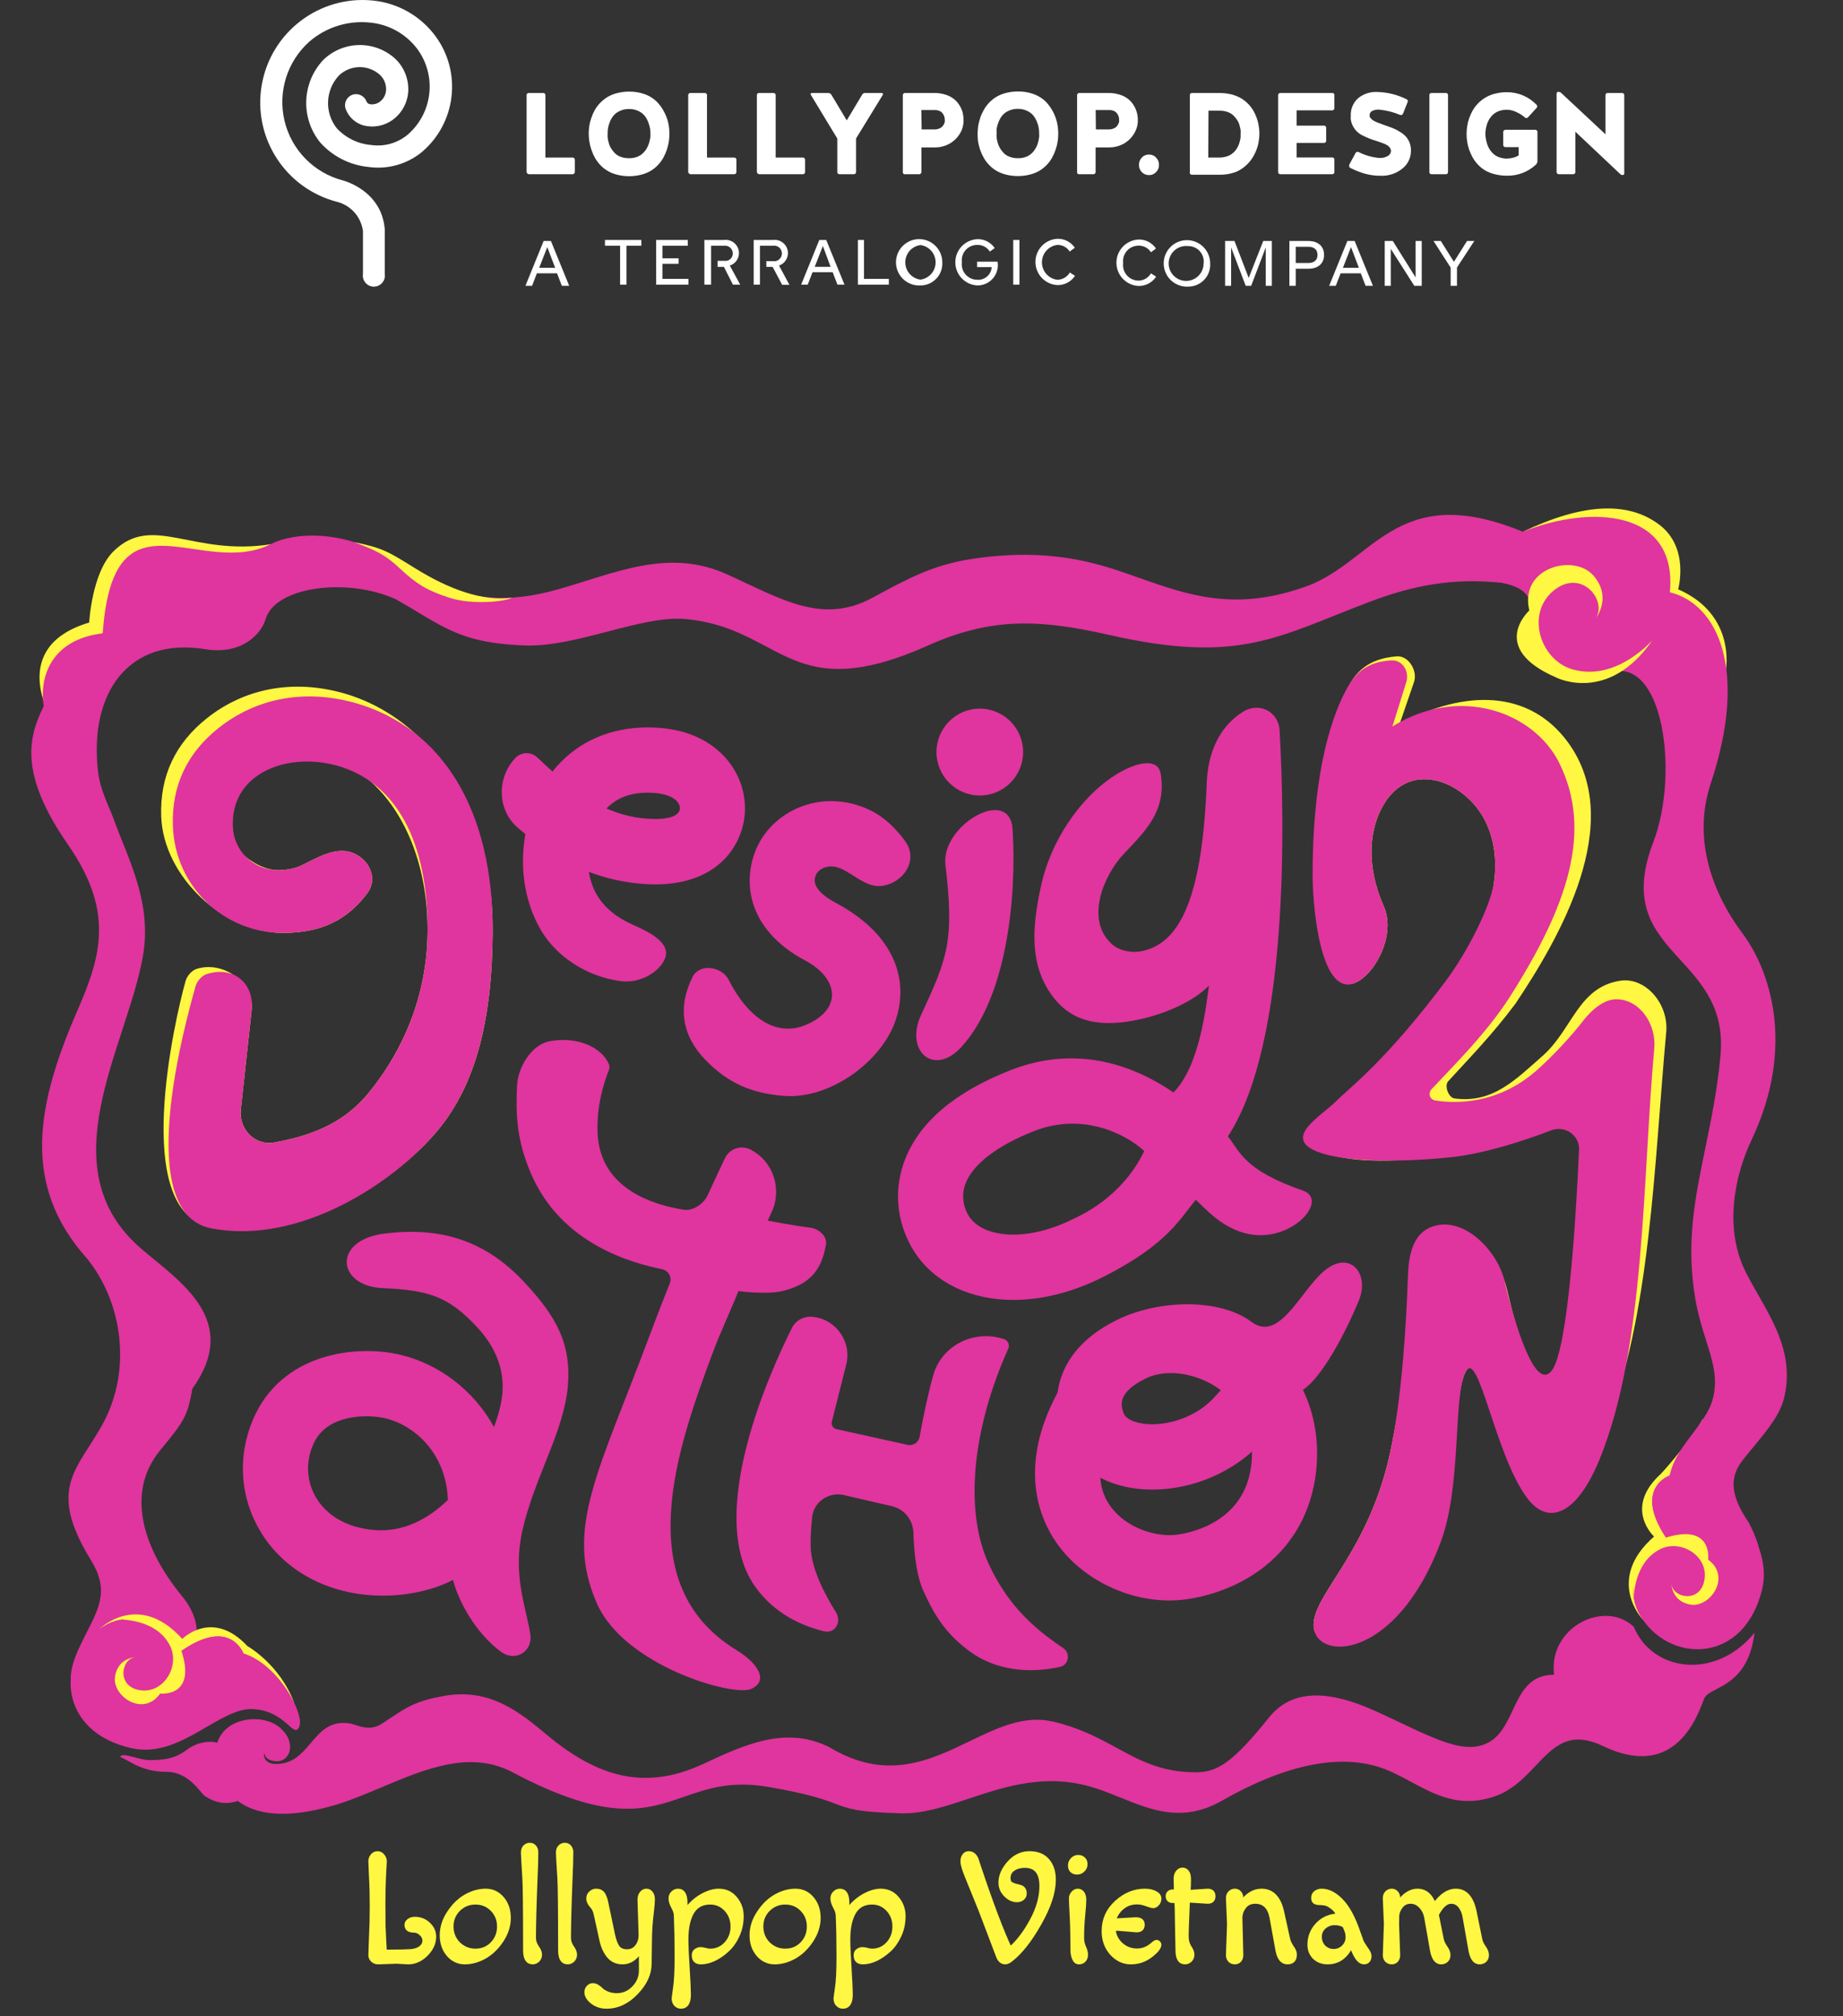 <svg width="193" height="211" viewBox="0 0 193 211" fill="none" xmlns="http://www.w3.org/2000/svg">
<rect x="0" y="0" width="193" height="211" fill="#333333" stroke="none"/>
<g clip-path="url(#clip0_1732_10894)">
<path d="M39.037 0.054C33.452 -0.504 28.384 3.344 27.413 8.877C26.444 14.409 29.901 19.754 35.341 21.134C36.765 21.516 37.818 22.721 38.008 24.184V28.653C37.934 29.107 38.134 29.561 38.519 29.812C38.903 30.063 39.399 30.063 39.784 29.812C40.168 29.561 40.368 29.107 40.294 28.653V24.016C39.982 19.967 36.065 18.929 35.913 18.884C32.883 18.1 30.533 15.708 29.8 12.663C29.068 9.618 30.074 6.417 32.415 4.34C34.169 2.834 36.465 2.119 38.762 2.365C40.723 2.55 42.515 3.552 43.7 5.125C45.784 7.952 45.306 11.914 42.61 14.163C41.56 14.998 40.213 15.365 38.884 15.177C37.509 15.066 36.224 14.447 35.28 13.438C33.971 11.802 34.056 9.454 35.478 7.917C36.665 6.763 38.541 6.723 39.776 7.825C40.226 8.241 40.466 8.837 40.431 9.45C40.397 9.939 40.145 10.387 39.745 10.67C39.443 10.885 39.066 10.968 38.702 10.899C38.54 10.854 38.411 10.73 38.359 10.571C38.114 9.979 37.437 9.697 36.846 9.941C36.255 10.186 35.973 10.864 36.217 11.455C36.539 12.269 37.221 12.886 38.061 13.126C39.112 13.395 40.227 13.185 41.109 12.554C42.057 11.868 42.656 10.8 42.748 9.633C42.833 8.342 42.349 7.079 41.422 6.178C39.273 4.189 35.944 4.233 33.848 6.277C31.594 8.676 31.464 12.374 33.543 14.925C34.86 16.389 36.681 17.301 38.641 17.48C40.601 17.744 42.583 17.193 44.127 15.955C47.768 12.917 48.407 7.563 45.582 3.753C44.017 1.654 41.641 0.311 39.037 0.054Z" fill="white"/>
</g>
<path d="M55.146 18.014V9.945C55.148 9.889 55.169 9.835 55.207 9.793C55.251 9.754 55.308 9.732 55.367 9.732H56.892C56.951 9.732 57.008 9.754 57.052 9.793C57.09 9.835 57.111 9.889 57.113 9.945V16.489H59.973C60.03 16.487 60.086 16.509 60.126 16.55C60.168 16.589 60.193 16.644 60.194 16.702V18.014C60.187 18.133 60.092 18.228 59.973 18.235H55.397C55.337 18.235 55.279 18.211 55.237 18.167C55.188 18.129 55.156 18.075 55.146 18.014Z" fill="white"/>
<path fill-rule="evenodd" clip-rule="evenodd" d="M61.712 13.171C61.67 13.438 61.649 13.709 61.651 13.979C61.65 14.263 61.673 14.546 61.72 14.826C61.765 15.117 61.836 15.403 61.934 15.68C62.031 15.968 62.153 16.246 62.3 16.512C62.459 16.786 62.648 17.042 62.864 17.274C63.089 17.512 63.346 17.717 63.627 17.884C63.941 18.066 64.28 18.203 64.633 18.288C65.455 18.492 66.313 18.492 67.135 18.288C67.485 18.201 67.821 18.065 68.134 17.884C68.415 17.717 68.672 17.512 68.897 17.274C69.117 17.046 69.307 16.789 69.461 16.512C69.608 16.246 69.73 15.968 69.827 15.68C69.921 15.402 69.992 15.116 70.04 14.826C70.08 14.553 70.1 14.278 70.102 14.002C70.102 13.618 70.061 13.234 69.98 12.858C69.887 12.451 69.738 12.058 69.537 11.692C69.341 11.302 69.083 10.947 68.775 10.639C68.431 10.303 68.02 10.043 67.57 9.876C67.033 9.678 66.464 9.58 65.892 9.587C65.47 9.585 65.05 9.636 64.641 9.739C64.288 9.825 63.949 9.961 63.634 10.143C63.081 10.478 62.62 10.944 62.292 11.501C62.145 11.767 62.023 12.045 61.926 12.332C61.829 12.605 61.757 12.886 61.712 13.171ZM63.634 14.391C63.624 14.254 63.624 14.117 63.634 13.979C63.629 13.804 63.64 13.627 63.665 13.453C63.702 13.229 63.764 13.009 63.848 12.797C63.94 12.555 64.068 12.329 64.229 12.126C64.404 11.908 64.629 11.736 64.885 11.623C65.194 11.475 65.534 11.402 65.876 11.409C66.217 11.401 66.554 11.474 66.86 11.623C67.115 11.738 67.339 11.91 67.516 12.126C67.672 12.331 67.798 12.557 67.89 12.797C67.969 13.011 68.031 13.23 68.073 13.453C68.1 13.622 68.113 13.793 68.111 13.964C68.111 13.999 68.113 14.035 68.114 14.071C68.118 14.146 68.121 14.225 68.111 14.307C68.096 14.43 68.065 14.582 68.027 14.75C67.991 14.92 67.937 15.086 67.867 15.246C67.799 15.416 67.709 15.578 67.6 15.726C67.482 15.89 67.341 16.037 67.18 16.161C67.011 16.29 66.82 16.388 66.616 16.451C66.37 16.529 66.112 16.565 65.853 16.557C65.562 16.562 65.273 16.513 64.999 16.412C64.769 16.334 64.561 16.203 64.389 16.031C64.235 15.874 64.1 15.7 63.985 15.512C63.874 15.33 63.792 15.132 63.741 14.925C63.692 14.75 63.656 14.572 63.634 14.391Z" fill="white"/>
<path d="M72.069 18.014V9.945C72.07 9.887 72.095 9.832 72.138 9.793C72.178 9.753 72.233 9.731 72.29 9.732H73.816C73.872 9.734 73.926 9.755 73.968 9.793C74.011 9.832 74.035 9.887 74.037 9.945V16.489H76.897C76.954 16.486 77.01 16.509 77.049 16.55C77.092 16.589 77.117 16.644 77.118 16.703V18.014C77.117 18.072 77.092 18.127 77.049 18.167C77.01 18.21 76.955 18.235 76.897 18.235H72.321C72.262 18.237 72.206 18.212 72.168 18.167C72.114 18.133 72.078 18.077 72.069 18.014Z" fill="white"/>
<path d="M79.261 18.014V9.945C79.262 9.887 79.287 9.832 79.33 9.793C79.37 9.753 79.425 9.731 79.482 9.732H81.007C81.064 9.733 81.118 9.754 81.16 9.793C81.203 9.832 81.227 9.887 81.229 9.945V16.489H84.089C84.146 16.486 84.201 16.509 84.241 16.55C84.284 16.589 84.309 16.644 84.31 16.703V18.014C84.309 18.072 84.284 18.127 84.241 18.167C84.202 18.21 84.147 18.235 84.089 18.235H79.513C79.454 18.237 79.398 18.212 79.36 18.167C79.306 18.133 79.27 18.077 79.261 18.014Z" fill="white"/>
<path d="M84.905 9.915C84.874 9.88 84.874 9.828 84.905 9.793C84.927 9.755 84.967 9.731 85.011 9.732H86.735C86.868 9.732 86.992 9.802 87.063 9.915L88.672 12.599L90.281 9.915C90.345 9.794 90.473 9.722 90.609 9.732H92.341C92.386 9.733 92.428 9.756 92.455 9.793C92.462 9.815 92.462 9.839 92.455 9.861C92.461 9.879 92.461 9.898 92.455 9.915L89.648 14.491V18.014C89.647 18.072 89.622 18.127 89.58 18.167C89.541 18.21 89.486 18.235 89.427 18.235H87.902C87.843 18.237 87.787 18.212 87.749 18.167C87.707 18.127 87.682 18.072 87.681 18.014V14.498L84.905 9.915Z" fill="white"/>
<path fill-rule="evenodd" clip-rule="evenodd" d="M94.545 9.945V18.014C94.54 18.069 94.556 18.123 94.591 18.166C94.628 18.212 94.684 18.237 94.743 18.235H96.268C96.327 18.235 96.382 18.21 96.421 18.166C96.463 18.127 96.488 18.072 96.49 18.014V15.429H97.961C98.448 15.426 98.927 15.306 99.357 15.078C99.809 14.841 100.193 14.492 100.471 14.063C100.76 13.625 100.911 13.109 100.905 12.584C100.905 12.327 100.877 12.072 100.821 11.821C100.754 11.552 100.646 11.295 100.501 11.059C100.351 10.803 100.157 10.576 99.929 10.387C99.666 10.176 99.366 10.015 99.044 9.915C98.648 9.787 98.233 9.725 97.817 9.732H94.766C94.709 9.731 94.654 9.753 94.613 9.793C94.571 9.832 94.546 9.887 94.545 9.945ZM97.931 13.545H96.513L96.482 11.516H97.862C98.046 11.51 98.228 11.544 98.396 11.616C98.532 11.673 98.649 11.768 98.732 11.89C98.8 11.989 98.854 12.097 98.892 12.21C98.922 12.309 98.938 12.412 98.938 12.515C98.948 12.591 98.948 12.668 98.938 12.744C98.919 12.834 98.888 12.921 98.846 13.004C98.796 13.097 98.734 13.184 98.663 13.263C98.575 13.346 98.472 13.411 98.358 13.454C98.222 13.51 98.078 13.541 97.931 13.545Z" fill="white"/>
<path fill-rule="evenodd" clip-rule="evenodd" d="M102.438 13.171C102.399 13.439 102.379 13.709 102.377 13.98C102.373 14.257 102.388 14.535 102.423 14.811C102.472 15.101 102.543 15.386 102.636 15.665C102.733 15.954 102.858 16.232 103.01 16.496C103.164 16.774 103.354 17.031 103.575 17.259C103.799 17.497 104.056 17.702 104.337 17.869C104.652 18.051 104.991 18.187 105.344 18.273C105.753 18.376 106.173 18.427 106.595 18.426C107.016 18.428 107.437 18.377 107.845 18.273C108.198 18.187 108.537 18.051 108.852 17.869C109.132 17.701 109.389 17.495 109.615 17.259C109.835 17.031 110.025 16.774 110.179 16.496C110.326 16.231 110.448 15.953 110.545 15.665C110.642 15.387 110.714 15.101 110.759 14.811C110.802 14.539 110.822 14.263 110.82 13.987C110.82 13.603 110.779 13.219 110.698 12.843C110.605 12.437 110.458 12.045 110.263 11.676C110.061 11.29 109.804 10.936 109.5 10.624C109.153 10.289 108.74 10.03 108.288 9.861C107.751 9.663 107.182 9.564 106.61 9.571C106.188 9.57 105.768 9.621 105.359 9.724C105.006 9.81 104.667 9.946 104.352 10.128C104.074 10.3 103.818 10.504 103.59 10.738C103.369 10.967 103.179 11.223 103.025 11.501C102.873 11.765 102.748 12.043 102.652 12.332C102.558 12.606 102.487 12.886 102.438 13.171ZM104.368 14.392C104.357 14.254 104.357 14.117 104.368 13.98C104.354 13.799 104.357 13.618 104.375 13.438C104.416 13.213 104.48 12.994 104.566 12.782C104.655 12.541 104.781 12.314 104.94 12.111C105.116 11.895 105.341 11.723 105.595 11.608C105.905 11.46 106.244 11.386 106.587 11.394C106.927 11.386 107.265 11.459 107.571 11.608C107.826 11.721 108.051 11.893 108.227 12.111C108.385 12.314 108.511 12.541 108.6 12.782C108.687 12.993 108.748 13.213 108.783 13.438C108.812 13.617 108.825 13.798 108.821 13.98C108.829 14.094 108.829 14.209 108.821 14.323C108.806 14.445 108.783 14.597 108.745 14.765C108.702 14.934 108.649 15.099 108.585 15.261C108.511 15.431 108.419 15.591 108.31 15.741C108.198 15.901 108.062 16.042 107.906 16.161C107.739 16.289 107.55 16.387 107.35 16.451C107.103 16.528 106.845 16.564 106.587 16.557C106.298 16.563 106.011 16.514 105.74 16.413C105.508 16.334 105.297 16.204 105.123 16.031C104.969 15.874 104.833 15.7 104.718 15.513C104.611 15.329 104.529 15.131 104.474 14.925C104.461 14.865 104.446 14.807 104.432 14.751C104.398 14.618 104.368 14.499 104.368 14.392Z" fill="white"/>
<path fill-rule="evenodd" clip-rule="evenodd" d="M112.795 9.945V18.014C112.788 18.068 112.802 18.122 112.834 18.166C112.872 18.21 112.928 18.235 112.986 18.235H114.511C114.57 18.237 114.626 18.212 114.664 18.166C114.707 18.127 114.731 18.072 114.733 18.014V15.428H116.205C116.694 15.426 117.175 15.305 117.608 15.078C118.057 14.839 118.437 14.49 118.714 14.063C119.005 13.625 119.159 13.11 119.156 12.584C119.157 12.327 119.126 12.071 119.064 11.821C118.997 11.552 118.889 11.295 118.744 11.059C118.594 10.803 118.4 10.576 118.172 10.387C117.911 10.174 117.61 10.014 117.287 9.915C116.893 9.788 116.481 9.726 116.067 9.731H113.017C112.96 9.732 112.906 9.754 112.864 9.792C112.821 9.832 112.797 9.887 112.795 9.945ZM116.181 13.545H114.762L114.74 11.516H116.128C116.308 11.51 116.488 11.543 116.654 11.615C116.79 11.672 116.906 11.768 116.989 11.89C117.123 12.071 117.195 12.29 117.195 12.515C117.202 12.591 117.202 12.668 117.195 12.744C117.17 12.833 117.137 12.92 117.096 13.003C117.046 13.097 116.984 13.184 116.913 13.262C116.825 13.346 116.721 13.411 116.608 13.453C116.472 13.509 116.328 13.54 116.181 13.545Z" fill="white"/>
<path d="M119.27 17.252C119.267 16.967 119.377 16.693 119.575 16.489C119.77 16.277 120.049 16.163 120.337 16.176C120.613 16.169 120.878 16.283 121.062 16.489C121.266 16.689 121.376 16.966 121.367 17.252C121.378 17.538 121.267 17.815 121.062 18.014C120.876 18.217 120.612 18.331 120.337 18.327C120.05 18.336 119.773 18.223 119.575 18.014C119.374 17.812 119.264 17.537 119.27 17.252Z" fill="white"/>
<path fill-rule="evenodd" clip-rule="evenodd" d="M124.601 9.945V18.014C124.577 18.086 124.595 18.165 124.647 18.22C124.686 18.262 124.741 18.287 124.799 18.288H127.697C128.268 18.297 128.836 18.204 129.375 18.014C129.816 17.838 130.218 17.576 130.557 17.244C130.867 16.953 131.124 16.613 131.32 16.237C131.517 15.878 131.664 15.493 131.755 15.093C131.84 14.717 131.883 14.334 131.884 13.949C131.882 13.693 131.859 13.438 131.816 13.186C131.774 12.906 131.705 12.63 131.61 12.363C131.513 12.083 131.388 11.815 131.236 11.562C131.085 11.298 130.897 11.057 130.679 10.845C130.452 10.616 130.196 10.418 129.917 10.258C129.602 10.085 129.266 9.954 128.918 9.869C128.507 9.775 128.088 9.729 127.667 9.731H124.814C124.758 9.734 124.704 9.755 124.662 9.792C124.621 9.833 124.599 9.888 124.601 9.945ZM127.667 16.489H126.53L126.553 11.585H127.69C127.98 11.578 128.269 11.622 128.544 11.714C128.773 11.792 128.983 11.917 129.161 12.081C129.313 12.227 129.446 12.391 129.558 12.569C129.673 12.735 129.756 12.921 129.802 13.118C129.85 13.283 129.888 13.451 129.917 13.621C129.927 13.755 129.927 13.891 129.917 14.025C129.923 14.137 129.923 14.249 129.917 14.361C129.9 14.505 129.872 14.648 129.833 14.788C129.795 14.95 129.742 15.109 129.672 15.261C129.604 15.426 129.511 15.58 129.398 15.718C129.285 15.869 129.148 16 128.994 16.107C128.823 16.23 128.632 16.323 128.429 16.382C128.182 16.456 127.925 16.492 127.667 16.489Z" fill="white"/>
<path d="M133.844 18.014V9.945C133.845 9.887 133.87 9.832 133.913 9.792C133.954 9.754 134.009 9.732 134.065 9.731H139.526C139.583 9.729 139.639 9.751 139.679 9.792C139.72 9.832 139.742 9.888 139.739 9.945V11.325C139.742 11.383 139.72 11.438 139.678 11.478C139.639 11.521 139.584 11.545 139.526 11.547H135.781V13.148H138.656C138.716 13.145 138.774 13.167 138.817 13.209C138.854 13.251 138.876 13.305 138.878 13.362V14.742C138.876 14.799 138.854 14.852 138.817 14.895C138.774 14.937 138.716 14.959 138.656 14.956H135.781V16.481H139.526C139.583 16.479 139.639 16.501 139.679 16.541C139.72 16.582 139.742 16.637 139.739 16.695V18.014C139.741 18.071 139.719 18.126 139.678 18.166C139.639 18.209 139.584 18.234 139.526 18.235H134.065C134.007 18.235 133.952 18.21 133.913 18.166C133.87 18.127 133.845 18.072 133.844 18.014H133.844Z" fill="white"/>
<path d="M141.288 17.412C141.284 17.386 141.284 17.361 141.288 17.335C141.284 17.305 141.284 17.274 141.288 17.244L141.959 16.009C141.982 15.954 142.031 15.914 142.089 15.902C142.143 15.883 142.202 15.883 142.256 15.902C142.954 16.26 143.716 16.476 144.499 16.535C144.787 16.543 145.072 16.472 145.322 16.329C145.524 16.229 145.655 16.027 145.665 15.803C145.665 15.7 145.636 15.6 145.582 15.513C145.53 15.425 145.463 15.347 145.383 15.284C145.284 15.203 145.173 15.136 145.055 15.086L144.674 14.933L144.201 14.773C143.697 14.625 143.208 14.434 142.737 14.201C142.054 13.894 141.572 13.263 141.456 12.523C141.444 12.396 141.444 12.269 141.456 12.142C141.416 11.438 141.696 10.754 142.218 10.281C142.789 9.818 143.513 9.584 144.247 9.625C145.307 9.655 146.348 9.915 147.298 10.388C147.354 10.412 147.397 10.459 147.417 10.517C147.437 10.575 147.433 10.639 147.404 10.693L146.916 11.913C146.89 11.964 146.847 12.004 146.794 12.027C146.737 12.046 146.676 12.046 146.619 12.027C145.91 11.726 145.159 11.538 144.392 11.471C144.149 11.46 143.908 11.51 143.69 11.616C143.516 11.704 143.411 11.886 143.423 12.081C143.422 12.142 143.435 12.202 143.461 12.256C143.487 12.311 143.524 12.36 143.568 12.401C143.614 12.454 143.66 12.493 143.705 12.538C143.768 12.585 143.834 12.626 143.904 12.66L144.117 12.767L144.384 12.874L144.651 12.973L144.964 13.088L145.269 13.194C145.551 13.293 145.795 13.385 145.993 13.469C146.222 13.57 146.441 13.69 146.649 13.827C146.865 13.955 147.061 14.114 147.229 14.3C147.39 14.486 147.519 14.697 147.61 14.925C147.711 15.191 147.76 15.473 147.755 15.757C147.768 16.486 147.441 17.179 146.87 17.633C146.227 18.159 145.413 18.43 144.582 18.396C144.039 18.399 143.498 18.33 142.973 18.19C142.43 18.037 141.904 17.83 141.402 17.572C141.34 17.54 141.298 17.481 141.288 17.412Z" fill="white"/>
<path d="M149.685 18.014V9.945C149.683 9.888 149.705 9.833 149.746 9.793C149.787 9.754 149.841 9.733 149.898 9.732H151.423C151.48 9.731 151.535 9.753 151.576 9.793C151.613 9.835 151.635 9.889 151.637 9.945V18.014C151.635 18.071 151.613 18.125 151.576 18.167C151.538 18.212 151.482 18.237 151.423 18.235H149.898C149.84 18.235 149.784 18.21 149.746 18.167C149.705 18.127 149.683 18.071 149.685 18.014Z" fill="white"/>
<path d="M153.582 13.987C153.582 13.732 153.602 13.477 153.643 13.225C153.684 12.939 153.753 12.658 153.849 12.386C153.952 12.099 154.077 11.821 154.223 11.554C154.549 10.998 155.011 10.534 155.565 10.204C155.878 10.019 156.217 9.883 156.572 9.8C156.98 9.697 157.401 9.645 157.822 9.648C158.992 9.649 160.111 10.128 160.919 10.975C160.958 11.019 160.979 11.076 160.98 11.135C160.981 11.192 160.959 11.247 160.919 11.287L160.004 12.287C159.963 12.327 159.909 12.352 159.851 12.355C159.795 12.359 159.74 12.34 159.698 12.302C159.425 12.062 159.116 11.867 158.783 11.722C158.484 11.575 158.156 11.495 157.822 11.486C157.564 11.483 157.307 11.519 157.06 11.592C156.858 11.657 156.668 11.752 156.495 11.875C156.342 11.99 156.206 12.126 156.091 12.279C155.98 12.422 155.888 12.578 155.817 12.744C155.748 12.899 155.695 13.06 155.656 13.225C155.617 13.37 155.589 13.518 155.573 13.667C155.542 13.892 155.542 14.12 155.573 14.346C155.591 14.495 155.619 14.643 155.656 14.788C155.694 14.96 155.747 15.129 155.817 15.291C155.888 15.462 155.98 15.624 156.091 15.772C156.206 15.93 156.342 16.071 156.495 16.191C156.667 16.317 156.858 16.414 157.06 16.481C157.306 16.561 157.564 16.599 157.822 16.596C158.047 16.591 158.27 16.558 158.486 16.496C158.682 16.449 158.868 16.366 159.035 16.252V15.398H157.639C157.582 15.399 157.527 15.377 157.487 15.337C157.443 15.295 157.418 15.238 157.418 15.177V13.804C157.426 13.685 157.52 13.591 157.639 13.583H160.781C160.838 13.584 160.892 13.605 160.934 13.644C160.977 13.683 161.001 13.739 161.003 13.797V16.847C161.005 16.991 160.947 17.13 160.842 17.229C160.016 17.999 158.921 18.415 157.792 18.388C157.37 18.39 156.95 18.339 156.541 18.235C156.186 18.15 155.845 18.017 155.527 17.839C154.985 17.507 154.536 17.042 154.223 16.489C154.077 16.224 153.952 15.949 153.849 15.665C153.754 15.39 153.685 15.107 153.643 14.819C153.6 14.544 153.579 14.265 153.582 13.987Z" fill="white"/>
<path d="M163.008 18.014V9.793C163.007 9.744 163.026 9.697 163.062 9.663C163.091 9.63 163.132 9.611 163.176 9.61C163.294 9.607 163.409 9.651 163.496 9.732L168.126 14.056V9.945C168.127 9.887 168.152 9.832 168.194 9.793C168.236 9.755 168.29 9.734 168.347 9.732H169.872C169.929 9.732 169.983 9.754 170.025 9.793C170.067 9.832 170.092 9.887 170.093 9.945V18.167C170.093 18.207 170.076 18.245 170.047 18.273C170.016 18.301 169.975 18.318 169.933 18.319C169.833 18.324 169.735 18.285 169.666 18.212L164.976 13.789V18.014C164.975 18.072 164.95 18.127 164.907 18.167C164.87 18.212 164.813 18.237 164.755 18.235H163.229C163.171 18.235 163.116 18.21 163.077 18.167C163.034 18.127 163.009 18.072 163.008 18.014Z" fill="white"/>
<path fill-rule="evenodd" clip-rule="evenodd" d="M58.334 28.607L58.837 29.912H59.607L57.693 25.221H56.93L55.024 29.912H55.718L56.221 28.607H58.334ZM56.465 28.028L57.312 25.862L58.136 28.028H56.465Z" fill="white"/>
<path d="M120.528 26.403C120.247 25.954 119.747 25.689 119.217 25.709C118.754 25.71 118.314 25.909 118.007 26.256C117.701 26.604 117.558 27.065 117.615 27.524C117.554 27.985 117.692 28.45 117.995 28.802C118.298 29.154 118.737 29.361 119.201 29.37C119.748 29.372 120.255 29.081 120.528 28.607L121.07 28.958C120.66 29.582 119.955 29.949 119.209 29.927C117.92 29.855 116.912 28.788 116.912 27.498C116.912 26.207 117.92 25.141 119.209 25.069C119.945 25.042 120.642 25.397 121.055 26.007L120.528 26.403Z" fill="white"/>
<path fill-rule="evenodd" clip-rule="evenodd" d="M122.093 28.599C122.515 29.501 123.446 30.055 124.441 29.996C125.074 29.997 125.679 29.736 126.112 29.275C126.546 28.814 126.769 28.194 126.729 27.563C126.727 26.566 126.117 25.671 125.19 25.305C124.263 24.938 123.207 25.174 122.524 25.9C121.841 26.627 121.67 27.696 122.093 28.599ZM122.594 26.717C122.949 26.043 123.685 25.66 124.441 25.755C124.903 25.754 125.344 25.951 125.65 26.297C125.957 26.643 126.1 27.104 126.043 27.563C126.046 28.325 125.577 29.009 124.866 29.281C124.154 29.553 123.348 29.355 122.842 28.785C122.337 28.215 122.238 27.391 122.594 26.717Z" fill="white"/>
<path d="M132.548 29.912V25.9L131.022 29.912H130.45L128.925 25.9V29.912H128.292V25.221H129.276L130.763 29.088L132.288 25.221H133.188V29.912H132.548Z" fill="white"/>
<path fill-rule="evenodd" clip-rule="evenodd" d="M135.69 28.127H137.002C138.062 28.127 138.657 27.555 138.657 26.678C138.657 25.801 138.062 25.221 137.002 25.221H135.026V29.912H135.69V28.127ZM137.97 26.678C137.97 27.189 137.658 27.525 137.002 27.525H135.69V25.824H137.002C137.658 25.824 137.97 26.167 137.97 26.678Z" fill="white"/>
<path fill-rule="evenodd" clip-rule="evenodd" d="M142.501 28.607L143.004 29.912H143.774L141.86 25.221H141.097L139.191 29.912H139.885L140.388 28.607H142.501ZM140.632 28.028L141.478 25.862L142.302 28.028H140.632Z" fill="white"/>
<path d="M148.106 29.912L145.642 26.045V29.912H145.009V25.221H145.856L148.243 29.034V25.221H148.884V29.912H148.106Z" fill="white"/>
<path d="M152.575 27.997V29.912H151.912V28.005L150.119 25.221H150.882L152.255 27.402L153.627 25.221H154.39L152.575 27.997Z" fill="white"/>
<path d="M65.602 25.717V29.79H64.938V25.717H63.352V25.114H67.165V25.717H65.602Z" fill="white"/>
<path d="M68.713 29.79V25.114H72.023V25.717H69.369V27.036H71.062V27.608H69.369V29.187H72.092V29.79H68.713Z" fill="white"/>
<path fill-rule="evenodd" clip-rule="evenodd" d="M87.201 28.493L87.696 29.79H88.436L86.522 25.114H85.797L83.898 29.79H84.585L85.088 28.493H87.201ZM85.317 27.928L86.171 25.747L86.979 27.928H85.317Z" fill="white"/>
<path d="M89.839 29.79V25.114H90.479V29.187H93.08V29.79H89.839Z" fill="white"/>
<path fill-rule="evenodd" clip-rule="evenodd" d="M94.054 28.475C94.473 29.376 95.398 29.93 96.39 29.873C97.021 29.875 97.625 29.615 98.058 29.155C98.492 28.696 98.716 28.078 98.678 27.448C98.676 26.455 98.069 25.563 97.146 25.197C96.223 24.832 95.17 25.066 94.489 25.788C93.807 26.51 93.635 27.575 94.054 28.475ZM94.803 27.456C94.803 26.54 95.482 25.767 96.391 25.648C97.299 25.767 97.978 26.54 97.978 27.456C97.978 28.372 97.299 29.145 96.391 29.263C95.482 29.145 94.803 28.372 94.803 27.456Z" fill="white"/>
<path d="M100.73 27.448C100.669 27.909 100.808 28.373 101.113 28.724C101.419 29.074 101.86 29.276 102.324 29.279C102.702 29.31 103.077 29.188 103.364 28.939C103.651 28.691 103.826 28.338 103.849 27.959H102.324V27.387H104.467C104.574 28.012 104.397 28.651 103.984 29.132C103.571 29.613 102.965 29.885 102.332 29.873C101.047 29.801 100.042 28.738 100.042 27.452C100.042 26.165 101.047 25.103 102.332 25.03C103.065 25.005 103.76 25.36 104.17 25.969L103.651 26.327C103.37 25.877 102.869 25.613 102.339 25.633C101.874 25.627 101.428 25.823 101.119 26.172C100.81 26.52 100.668 26.986 100.73 27.448Z" fill="white"/>
<path d="M106.107 29.79V25.114H106.755V29.79H106.107Z" fill="white"/>
<path d="M112.017 26.327C111.737 25.88 111.24 25.615 110.713 25.633C109.797 25.752 109.111 26.532 109.111 27.456C109.111 28.38 109.797 29.16 110.713 29.279C111.257 29.278 111.76 28.987 112.032 28.516L112.574 28.867C112.166 29.489 111.465 29.856 110.721 29.835C109.436 29.763 108.431 28.701 108.431 27.414C108.431 26.127 109.436 25.064 110.721 24.992C111.454 24.967 112.149 25.322 112.559 25.93L112.017 26.327Z" fill="white"/>
<path d="M76.424 27.791C76.998 27.613 77.388 27.081 77.385 26.48C77.382 26.081 77.208 25.704 76.907 25.443C76.606 25.181 76.208 25.062 75.814 25.114H73.762V29.79H74.464V28.203V27.021V25.717H75.836C76.067 25.691 76.299 25.765 76.471 25.921C76.643 26.078 76.74 26.3 76.736 26.533C76.739 26.758 76.642 26.973 76.472 27.12C76.301 27.267 76.074 27.332 75.852 27.296H75.15V27.929H75.806L76.752 29.79H77.514L76.424 27.791Z" fill="white"/>
<path d="M81.58 27.791C82.248 27.563 82.636 26.867 82.479 26.178C82.322 25.49 81.671 25.031 80.97 25.114H78.926V29.79H79.582V28.203V27.021V25.717H80.954C81.27 25.674 81.582 25.817 81.753 26.085C81.925 26.354 81.925 26.697 81.753 26.965C81.582 27.233 81.27 27.377 80.954 27.334H80.253V27.929H80.909L81.908 29.812H82.67L81.58 27.791Z" fill="white"/>
<path d="M5.367 75.161C5.367 75.161 0.78 67.704 9.342 65.15C9.342 65.15 9.605 59.936 11.89 57.694C15.982 53.677 20.172 58.273 28.428 56.946C28.428 56.946 17.965 62.523 15.982 64.609C12.908 67.842 11.342 72.963 8.272 73.456C8.272 73.456 8.014 76.42 5.367 75.161Z" fill="#FFF742"/>
<path d="M64.993 102.683C61.222 102.173 58.225 99.955 56.73 97.489C54.968 94.583 54.375 90.877 55.018 87.293C54.754 87.08 54.494 86.863 54.236 86.643C52.059 84.784 51.999 81.44 53.951 79.344C54.569 78.68 55.605 78.646 56.264 79.268C56.791 79.765 57.319 80.261 57.859 80.744C60.062 77.96 63.291 76.313 67.133 76.146C72.001 75.933 74.682 77.809 76.071 79.418C77.644 81.24 78.324 83.69 77.892 85.969C77.176 89.747 73.707 93.416 66.12 92.38C64.507 92.16 63.033 91.765 61.672 91.247C61.794 92.064 62.06 92.918 62.557 93.736C63.334 95.016 64.573 96.032 66.257 96.775C68.058 97.569 70.456 98.745 69.556 100.499C68.833 101.909 66.845 102.934 64.993 102.683ZM63.512 84.613C64.597 85.087 65.763 85.435 67.039 85.608C67.436 85.662 70.927 86.097 71.194 84.692C71.201 84.651 71.259 84.287 70.915 83.887C70.35 83.233 69.08 82.899 67.429 82.97C65.791 83.041 64.482 83.593 63.512 84.613Z" fill="#E0349E"/>
<path d="M82.116 114.694C78.703 114.436 76.24 113.363 73.86 110.914C71.413 108.396 70.941 105.363 72.535 102.231C73.286 100.756 75.62 101.177 76.306 102.538C78.335 106.558 81.301 108.535 84.332 107.286C88.232 105.679 87.884 102.427 84.332 100.531C78.1 97.206 77.719 92.05 79.284 88.647C80.197 86.662 81.963 85.091 84.126 84.335C86.452 83.522 89.007 83.72 91.32 84.892C92.586 85.533 93.801 86.673 94.798 88.044C96.172 89.932 94.746 92.312 92.447 92.704C90.911 92.965 89.637 91.694 88.246 90.99C87.417 90.571 86.769 90.649 86.37 90.787C85.875 90.96 85.578 91.283 85.475 91.508C85.302 91.883 84.776 93.027 87.535 94.498C90.067 95.85 91.922 97.497 93.044 99.394C94.364 101.623 94.641 104.121 93.846 106.617C92.435 111.045 86.964 115.06 82.116 114.694Z" fill="#E0349E"/>
<path d="M106.038 86.792C105.745 82.174 98.506 86.397 99.005 90.515C99.983 98.572 99.147 100.385 96.495 106.138L96.45 106.236C94.722 109.983 97.784 112.725 100.666 109.586C105.513 104.309 106.476 93.707 106.038 86.792Z" fill="#E0349E"/>
<path d="M107.143 78.709C107.143 81.218 105.106 83.257 102.605 83.257C100.103 83.257 98.067 81.218 98.067 78.709C98.067 76.2 100.103 74.162 102.605 74.162C105.106 74.162 107.143 76.202 107.143 78.709Z" fill="#E0349E"/>
<path d="M106.13 136.045C105.604 136.045 105.084 136.021 104.572 135.971C100.249 135.556 96.814 133.358 95.148 129.938C93.816 127.205 93.683 124.157 94.772 121.355C96.302 117.422 100.018 114.277 105.813 112.007C112.228 109.494 118.091 111.063 122.882 114.332C125.634 111.599 126.316 105.262 126.6 103.156C124.918 104.858 122.01 106.092 119.403 106.67C115.454 107.546 112.415 107.079 110.345 104.423C107.797 101.154 108.03 97.184 109.025 92.678C110.194 87.382 113.754 82.759 117.427 80.74C118.794 79.988 120.989 79.247 121.488 80.725C121.513 80.802 121.533 80.881 121.547 80.964C122.188 84.865 119.937 86.984 117.688 89.36C115.604 91.562 113.636 96.166 116.365 98.745C117.251 99.581 118.556 99.712 119.403 99.571C123.782 98.84 125.929 93.389 126.373 81.902C126.489 78.905 127.602 76.119 130.129 74.512C131.825 73.434 133.892 74.437 134.004 76.447C134.542 86.072 135.007 109.158 128.589 118.928C129.818 120.461 130.225 122.457 136.443 124.602C139.39 125.619 134.812 130.682 129.818 128.892C127.645 128.113 126.25 126.531 125.231 125.568C123.702 127.306 122.449 130.163 115.489 133.66C112.36 135.231 109.157 136.045 106.131 136.045H106.13ZM108.295 118.373C104.459 119.876 101.912 121.817 101.124 123.84C100.624 125.123 100.93 126.234 101.274 126.939C102.098 128.629 104.101 129.062 105.221 129.17C107.381 129.378 109.942 128.802 112.431 127.552C113.006 127.264 117.493 125.364 119.824 120.461C117.901 118.679 113.385 116.378 108.295 118.373Z" fill="#E0349E"/>
<path d="M55.53 170.97C55.842 172.816 53.992 173.989 52.481 172.882C49.742 170.876 47.959 167.45 47.441 165.352C44.812 166.696 41.546 167.173 38.668 166.94C33.761 166.544 29.621 164.141 27.312 160.347C25.154 156.801 24.84 152.543 26.452 148.662C29.411 141.546 37.391 140.668 42.032 141.812C45.903 142.767 49.568 145.415 51.733 149.348C52.235 147.997 52.536 146.757 52.614 145.798C52.815 143.331 51.925 141.012 49.969 138.904C46.931 135.631 44.837 135.027 40.051 134.809C35.266 134.592 34.771 129.763 40.311 129.095C45.851 128.427 50.633 129.586 54.962 134.251C58.232 137.773 59.831 140.601 59.471 144.999C59.078 149.806 55.991 154.555 54.719 160.121C53.667 164.719 55.036 168.042 55.53 170.97ZM38.821 148.234C37.952 148.195 36.951 148.265 35.997 148.538C34.388 148.998 33.325 149.899 32.748 151.291C31.983 153.128 32.124 155.133 33.134 156.789C34.311 158.721 36.47 159.908 39.216 160.129C42.213 160.37 44.811 159.005 46.903 156.974C46.83 155.055 46.272 153.31 45.251 151.847C44.07 150.155 42.303 148.916 40.404 148.448C39.984 148.344 39.436 148.262 38.823 148.235L38.821 148.234Z" fill="#E0349E"/>
<path d="M77.326 135.123C77.326 135.123 80.315 135.512 81.913 135.123C84.608 134.468 86.018 133.14 86.499 130.22C86.632 129.417 85.78 128.603 84.855 128.486C82.958 128.246 80.397 127.748 80.397 127.748C80.54 127.434 80.679 127.132 80.813 126.841C81.933 124.416 80.963 121.507 78.581 120.306C77.597 119.81 76.402 120.206 75.924 121.202C75.461 122.166 74.839 123.485 74.114 125.076C73.697 125.991 72.566 126.769 71.576 126.605C68.622 126.118 63.061 124.584 62.603 118.927C62.485 117.468 62.595 114.952 63.752 112.023C63.833 111.817 63.853 111.588 63.769 111.384C63.025 109.586 60.413 108.434 57.553 108.973C55.65 109.331 54.232 111.7 54.144 113.615C54.017 116.347 54.026 119.185 55.62 122.863C58.79 130.176 66.088 132.17 69.332 132.833C69.994 132.969 70.397 133.682 70.144 134.309C69.513 135.873 68.875 137.508 68.249 139.187C62.676 154.122 59.075 159.949 62.493 167.779C65.361 174.349 76.763 177.586 78.638 176.768C80.514 175.951 79.454 174.113 77.11 172.682C65.859 165.819 70.93 151.523 74.617 141.633C75.466 139.357 76.432 137.38 77.326 135.123Z" fill="#E0349E"/>
<path d="M105.586 141.148C105.763 140.755 105.565 140.291 105.157 140.154C102.01 139.097 98.576 140.791 97.705 144.001C97.114 146.18 96.647 148.437 96.303 150.369C96.198 150.956 95.63 151.345 95.049 151.216L87.592 149.567C87.24 149.489 87.023 149.134 87.114 148.784L88.608 142.861C89.24 140.443 87.552 138.035 85.068 137.81C84.18 137.729 83.329 138.183 82.928 138.982C80.672 143.48 73.845 158.48 79.011 165.953C81.079 168.945 84.1 170.201 86.316 170.727C87.472 171.002 88.164 169.719 87.531 168.712C86.35 166.834 84.965 164.169 84.895 161.914C84.866 160.982 84.941 159.848 85.043 158.811C85.205 157.166 86.793 156.101 88.399 156.474L93.425 157.642C94.697 157.938 95.597 159.062 95.648 160.37C95.737 162.646 95.955 164.833 96.692 166.483C98.056 169.538 99.346 171.185 101.512 172.801C104.205 174.81 107.745 175.188 111.018 174.444C111.93 174.237 112.124 173.004 111.346 172.486C107.775 170.108 105.377 167.596 103.575 163.753C101.017 158.299 101.699 149.822 105.586 141.148Z" fill="#E0349E"/>
<path d="M126.083 167.015C125.37 167.195 124.744 167.307 124.248 167.375C119.141 168.091 113.535 165.649 110.616 161.438C108.869 158.917 106.564 153.528 110.743 145.755C110.849 144.963 111.064 144.195 111.389 143.463C112.358 141.272 114.241 139.478 116.985 138.13C121.391 135.966 127.78 135.882 131.042 138.334C134.182 140.694 136.444 134.357 139.196 132.621C141.622 131.09 143.395 133.462 142.299 136.113C140.812 139.708 138.399 144.182 136.443 145.455C137.685 148.025 138.172 150.971 137.811 154.089C137.346 158.112 135.489 161.517 132.441 163.934C130.25 165.672 127.887 166.561 126.081 167.016L126.083 167.015ZM115.227 154.658C115.293 155.653 115.588 156.635 116.215 157.541C117.881 159.946 121.111 160.916 123.303 160.61C124.945 160.38 130.359 159.172 131.039 153.302C131.094 152.819 131.116 152.359 131.107 151.923C129.443 153.406 127.424 154.533 125.202 155.208C122.696 155.97 120.054 156.103 117.764 155.58C116.844 155.37 115.994 155.06 115.227 154.659L115.227 154.658ZM121.014 143.893C120.652 143.984 120.308 144.109 119.987 144.266C116.98 145.743 117.394 147.059 117.64 147.844C117.847 148.498 118.754 148.796 119.278 148.916C121.428 149.407 124.894 148.663 127.086 146.318C127.348 146.038 127.6 145.763 127.84 145.493C127.77 145.44 127.702 145.39 127.635 145.344C125.62 143.916 123.048 143.382 121.014 143.893Z" fill="#E0349E"/>
<path d="M174.487 108.021C174.76 105.058 172.315 102.231 169.665 102.64C165.25 103.321 164.658 107.767 161.54 110.505C158.732 112.972 156.344 115.478 152.369 114.967C151.714 114.94 151.213 113.645 151.656 113.161C153.87 110.741 156.239 108.325 158.689 105.058C163.275 98.214 170.354 86.08 164.193 77.682C160.146 72.166 153.389 72.117 146.559 75.795L148.088 71.349C148.459 70.166 147.487 68.587 146.254 68.693C144.961 68.805 143.094 69.14 141.769 70.94C140.444 72.74 138.202 78.499 138.202 91.064C138.202 95.143 138.575 106.465 143.164 101.958C144.489 100.657 146.065 97.471 144.897 94.823C142.961 90.43 143.449 86.634 144.897 84.199C147.771 79.368 153.51 81.849 155.539 85.928C156.442 87.74 156.764 89.909 156.471 92.204C156.12 94.965 155.093 99.278 153.083 101.958C146.771 110.372 144.127 112.819 142.584 114.354C141.042 115.889 134.156 118.389 138.202 120.381C140.565 121.544 144.39 121.737 150.503 121.129C154.014 120.78 159.463 119.053 162.122 117.86C163.592 117.201 165.695 118.293 165.588 119.903C165.146 126.547 165.222 141.355 162.734 143.602C160.528 145.595 159.001 139.998 157.838 135.053C157.126 132.027 154.962 129.064 151.86 129.064C149.731 129.064 147.996 130.784 147.923 132.916C147.765 137.523 146.834 146.085 145.611 151.876C143.387 162.398 137.559 166.79 137.559 170.059C137.558 173.944 146.936 171.182 150.809 159.844C152.814 153.974 152.173 146.195 153.459 143.602C154.821 140.854 156.822 151.774 160.288 156.064C162.375 158.649 165.65 155.52 168.066 149.596C172.878 137.796 173.228 121.677 174.487 108.021Z" fill="#FFF742"/>
<path d="M173.237 109.702C173.463 107.223 171.74 104.581 169.257 104.581C167.919 104.581 166.611 105.767 165.792 106.828C164.611 108.358 162.638 110.511 160.899 112.038C156.802 115.637 152.378 115.503 150.293 115.17C149.712 115.077 149.521 114.409 149.925 113.979C152.329 111.419 155.77 108.011 158.147 104.274C164.161 94.823 166.83 86.967 163.275 79.828C160.653 74.563 152.911 71.635 145.815 76.028L147.257 71.422C147.627 70.239 146.855 69.01 145.623 69.116C144.33 69.228 142.655 69.543 141.432 71.422C140.209 73.302 137.457 78.99 137.457 91.555C137.457 95.634 138.575 106.465 143.165 101.958C144.49 100.657 146.065 97.471 144.897 94.823C142.961 90.431 143.449 86.634 144.897 84.2C147.771 79.368 153.51 81.85 155.539 85.928C156.442 87.74 156.764 89.91 156.471 92.204C156.12 94.965 153.431 99.96 151.42 102.64C145.108 111.054 141.459 113.716 139.916 115.251C138.374 116.786 134.578 118.893 137.559 120.361C139.922 121.524 145.614 121.746 151.726 121.138C155.437 120.769 159.673 119.358 162.453 118.294C163.865 117.754 165.425 118.808 165.358 120.321C165.068 126.85 164.247 141.052 162.53 143.398C160.799 145.764 158.67 138.759 157.536 134C156.814 130.97 153.485 127.442 150.293 128.28C147.85 128.921 147.507 131.52 147.434 133.638C147.277 138.242 146.837 146.074 145.611 151.876C143.387 162.398 137.559 166.79 137.559 170.059C137.559 173.944 146.222 173.941 150.911 161.274C153.064 155.457 152.173 146.196 153.459 143.602C154.821 140.854 156.619 152.694 160.084 156.984C162.172 159.568 165.108 158.618 167.525 152.694C172.316 140.945 171.995 123.327 173.237 109.702Z" fill="#E0349E"/>
<path d="M19.433 102.671C19.575 102.167 20.057 101.58 20.553 101.414C23.324 100.488 26.668 102.84 26.351 105.75L25.22 116.119C24.997 118.162 26.691 119.926 28.711 119.569C33.36 118.747 36.334 117.125 38.555 114.436C41.366 111.033 44.742 105.268 44.776 97.416C44.813 88.017 40.236 80.861 34.105 79.118C30.869 78.222 27.534 78.717 25.399 80.409C23.855 81.633 23.079 83.385 23.16 85.474C23.257 88.039 26.549 91.064 29.098 91.064H29.113C30.151 91.061 30.956 90.867 31.587 90.562C33.282 89.742 35.168 88.579 36.926 89.255C38.684 89.931 39.608 91.958 38.478 93.468C36.353 96.306 33.624 97.626 29.67 97.637H29.634C23.403 97.637 17.121 91.729 16.883 85.474C16.72 81.18 18.401 77.757 21.674 75.162C25.544 72.094 30.558 71.042 35.936 72.537L35.954 72.541C45.167 75.155 51.645 84.88 51.594 97.444C51.554 106.966 49.733 113.583 45.862 118.271C41.245 123.861 31.117 130.115 21.941 128.329C13.745 126.733 18.241 106.908 19.433 102.671Z" fill="#FFF742"/>
<path d="M20.478 103.22C20.62 102.716 21.103 102.129 21.599 101.963C24.369 101.037 26.668 102.84 26.351 105.75L25.22 116.119C24.997 118.162 26.691 119.925 28.711 119.569C33.36 118.747 36.334 117.125 38.555 114.436C41.366 111.033 44.742 105.268 44.776 97.415C44.813 88.017 41.459 81.883 35.328 80.139C32.092 79.243 28.757 79.739 26.622 81.43C25.078 82.654 24.303 84.406 24.383 86.496C24.48 89.061 26.55 91.064 29.098 91.064H29.113C30.151 91.061 30.956 90.867 31.587 90.562C33.282 89.742 35.168 88.579 36.926 89.255C38.684 89.931 39.608 91.958 38.478 93.468C36.353 96.306 33.624 97.626 29.67 97.637H29.634C23.404 97.637 18.344 92.751 18.107 86.496C17.943 82.201 19.624 78.778 22.897 76.183C26.767 73.116 31.782 72.064 37.159 73.558L37.177 73.563C46.391 76.176 51.645 84.88 51.594 97.444C51.554 106.965 49.733 113.583 45.862 118.271C41.245 123.86 31.284 130.34 22.109 128.553C13.913 126.957 19.287 107.457 20.478 103.22Z" fill="#E0349E"/>
<path fill-rule="evenodd" clip-rule="evenodd" d="M158.408 178.994C159.291 177.122 160.165 175.269 162.739 175.269C162.128 170.263 168.066 167.37 171.097 170.263C173.034 174.962 179.659 175.882 183.736 170.876C183.245 174.953 181.157 176.044 179.739 176.785C179.097 177.121 178.592 177.385 178.436 177.823C177.416 180.683 174.868 186.097 167.836 182.726C164.355 181.057 162.705 182.8 160.831 184.779C159.632 186.046 158.341 187.409 156.42 188.038C152.855 189.204 150.399 187.89 147.763 186.481C147.132 186.143 146.49 185.8 145.82 185.484C140.601 183.023 134.121 184.948 127.983 188.446C123.896 190.775 120.654 189.468 117.354 188.137C116.457 187.775 115.555 187.411 114.63 187.118C109.61 185.528 105.359 186.942 101.455 188.239C98.982 189.061 96.649 189.837 94.347 189.774C89.819 189.65 88.945 189.323 87.501 188.782C86.318 188.338 84.753 187.752 80.486 187.016C76.551 186.338 74.076 187.198 71.625 188.049C67.638 189.434 63.715 190.797 53.679 185.484C49.25 183.139 44.534 185.126 39.956 187.054C38.252 187.772 36.568 188.482 34.925 188.957C29.705 190.467 26.663 189.814 24.905 188.486C23.855 188.818 22.785 188.823 21.471 187.984C21.353 187.909 21.2 187.728 21.004 187.494C20.367 186.736 19.27 185.431 17.394 185.431C15.461 185.431 14.288 184.779 13.438 184.307C13.122 184.132 12.852 183.981 12.603 183.898C12.603 183.523 13.357 183.722 14.158 183.932C14.667 184.066 15.194 184.205 15.559 184.205C17.19 184.205 18.309 184.079 19.636 183.081C20.613 182.347 21.98 182.134 22.751 182.39C23.634 179.649 27.488 179.345 29.217 180.732C31.219 182.337 30.357 184.59 28.707 184.307C28.351 184.246 27.79 184.102 27.688 183.49C27.586 183.592 27.586 184.613 28.911 184.613C30.685 184.613 31.626 183.504 32.553 182.413C33.575 181.21 34.578 180.028 36.658 180.376C36.861 180.41 37.077 180.48 37.307 180.554C38.047 180.792 38.932 181.078 40.021 180.376C40.363 180.156 40.671 179.951 40.958 179.76C42.582 178.679 43.545 178.037 46.34 177.516C50.723 176.699 53.679 178.538 56.941 181.296C62.014 185.586 67.072 187.666 73.612 184.621C77.995 182.58 82.248 180.6 86.805 182.828C92.775 186.454 97.319 184.265 101.553 182.224C104.476 180.816 107.251 179.479 110.248 180.172C113.076 180.826 115.079 181.915 116.96 182.936C119.409 184.267 121.65 185.484 125.231 185.484C127.575 185.484 129.206 184.317 132.875 179.763C135.016 177.108 138.409 176.548 143.985 179.048C144.877 179.448 145.753 179.864 146.602 180.268C149.442 181.617 151.989 182.828 153.872 182.828C156.599 182.828 157.508 180.902 158.408 178.994Z" fill="#E0349E"/>
<path d="M180.732 70.156C180.732 70.156 181.853 64.334 175.738 61.678C175.738 61.678 176.956 57.341 173.782 54.929C170.455 52.4 165.695 52.689 159.477 55.651C159.477 55.651 163.375 54.809 165.358 56.894C168.433 60.128 169.999 64.635 173.069 65.128C173.069 65.128 178.085 71.415 180.732 70.156Z" fill="#FFF742"/>
<path fill-rule="evenodd" clip-rule="evenodd" d="M157.263 60.998C159.551 61.45 160.633 62.35 160.292 64.743C159.579 69.748 164.268 71.995 168.345 70.463C174.15 68.281 175.903 80.924 173.135 88.135C170.641 94.634 173.241 97.478 175.968 100.462C178.256 102.965 180.633 105.566 180.168 110.506C179.829 114.106 179.185 117.231 178.575 120.188C177.507 125.368 176.545 130.034 177.518 135.839C177.813 137.598 178.269 139.04 178.678 140.335C180.048 144.669 180.897 147.354 173.441 154.786C171.25 157.836 172.846 159.777 174.405 161.671C174.632 161.947 174.858 162.223 175.072 162.5C176.616 164.506 177.466 166.767 173.951 167.452L175.785 170.517C183.066 167.512 186.386 165.565 183.124 159.333C181.086 156.371 181.167 154.499 182.513 152.796C182.905 152.299 183.295 151.827 183.671 151.371C185.15 149.576 186.421 148.035 186.842 146.258C187.842 142.035 185.951 138.719 184.126 135.522C183.67 134.724 183.219 133.932 182.818 133.136C180.546 128.628 181.592 123.165 183.429 119.291C188.138 109.359 185.232 101.378 182.512 97.737C179.063 93.12 177.312 87.53 179.149 82.006C183.124 70.054 179.863 63.21 174.868 61.984C175.684 53.302 166.612 52.791 159.477 55.651C145.948 50.102 143.802 59.223 136.238 61.56C129.158 63.957 124.307 62.246 119.344 60.495L119.342 60.495C118.307 60.129 117.267 59.762 116.201 59.431C111.884 58.088 107.298 57.641 101.685 58.511C97.766 59.119 95.162 60.495 91.391 62.544C86.076 65.433 81.786 62.658 76.102 60.092C69.882 57.284 64.258 60.064 58.265 61.727C53.282 63.11 49.092 62.816 45.649 60.76C42.806 59.064 41.199 58.408 38.594 57.285C34.97 55.725 30.93 55.714 28.503 56.877C21.09 60.76 11.889 50.544 10.76 66.225C10.726 66.249 10.692 66.272 10.658 66.296C5.497 66.945 4.078 70.689 4.577 73.91C3 77.091 1.938 80.931 7.099 88.366C11.884 95.26 10.689 99.844 8.145 105.672C3.82 115.58 2.179 124.013 9.137 131.74C12.909 136.452 13.727 143.398 10.87 148.812C8.276 153.73 4.755 155.554 9.545 163.317C11.382 166.295 10.455 168.126 9.144 170.715C9.062 170.879 8.977 171.046 8.892 171.216C8.142 172.711 7.404 174.184 7.404 175.726C7.561 176.211 8.219 177.463 8.219 177.463C9.791 176.465 12.267 176.003 14.729 175.543C20.664 174.436 22.082 170.715 19.024 166.995C15.213 162.357 12.98 156.39 16.782 151.774C19.321 148.691 19.636 148.199 20.145 145.339C25.242 138.188 18.922 134.205 14.845 130.731C4.955 122.306 13.215 109.689 14.947 100.189C15.977 94.544 13.471 90.024 11.889 85.683C11.373 84.266 10.491 82.721 10.259 80.678C9.336 72.549 13.438 66.622 21.49 67.944C25.16 68.546 27.3 66.514 27.817 64.791C28.856 61.324 36.503 60.431 41.489 62.737C42.537 63.329 43.449 63.88 44.283 64.384C47.694 66.444 49.826 67.323 54.8 67.549C57.572 67.676 60.672 66.869 63.664 66.09C66.629 65.318 69.489 64.574 71.821 64.791C75.463 65.13 77.888 66.416 80.172 67.627C84.256 69.792 87.885 71.716 97.201 67.549C103.896 64.555 108.951 64.818 116.201 66.46C129.817 69.543 133.809 66.631 143.373 63.006C147.989 61.256 152.138 60.461 157.263 60.998Z" fill="#E0349E"/>
<path d="M172.01 169.469C172.01 169.469 168.063 165.32 173.214 160.809C173.214 160.809 169.955 157.833 173.951 154.226C173.951 154.226 176.703 151.264 178.334 148.506C178.334 148.506 181.079 162.499 176.188 163.998C176.188 163.998 174.804 170.351 172.01 169.469Z" fill="#FFF742"/>
<path d="M174.464 160.92C174.464 160.92 168.843 164.817 172.01 169.47C175.176 174.123 182.684 174.013 184.533 166.328C185.751 161.267 180.464 157.081 180.675 153.569C180.887 150.059 183.19 147.433 181.9 146.818C180.61 146.203 176.103 150.716 174.851 154.421C174.851 154.421 171.001 155.726 174.464 160.92Z" fill="#E0349E"/>
<path d="M179.659 144.726C179.659 144.726 182.002 148.452 179.006 150.805C175.756 153.729 175.819 155.029 175.819 155.029C175.819 155.029 173.407 156.422 174.077 158.446C174.746 160.47 177.227 160.633 177.227 160.633C177.227 160.633 179.658 164.637 179.09 165.945C178.522 167.252 175.54 168.453 175.036 165.773C175.036 165.773 176.241 166.743 177.289 165.743C178.337 164.744 176.957 162.358 174.532 163.093C172.31 163.767 170.745 166.837 172.01 169.469C168.843 164.816 174.465 160.919 174.465 160.919C171.001 155.725 174.851 154.419 174.851 154.419C175.58 150.805 179.659 148.607 179.659 144.726Z" fill="#E0349E"/>
<path d="M178.878 163.227C181.353 165.042 179.072 168.245 177.067 167.939C175.063 167.634 175.036 165.772 175.036 165.772C175.192 167.285 178.111 167.82 178.502 165.282C178.894 162.746 175.838 160.978 173.714 162.209C171.142 163.594 171.102 167.07 171.079 167.169C170.56 161.847 174.464 160.918 174.464 160.918C179.397 159.389 178.878 163.227 178.878 163.227Z" fill="#FFF742"/>
<path d="M160.15 63.892C159.075 59.356 164.854 57.909 166.867 60.239C168.881 62.569 167.084 64.744 167.084 64.744C168.389 62.844 165.545 59.347 162.602 61.89C159.658 64.432 161.449 69.486 165.11 70.16C169.439 71.098 172.898 67.126 173.022 67.034C168.395 73.688 162.977 70.91 162.977 70.91C155.782 67.81 160.15 63.892 160.15 63.892Z" fill="#FFF742"/>
<path d="M41.529 205.333L39.605 205.399C39.355 205.399 39.148 205.317 38.985 205.154C38.833 204.99 38.757 204.816 38.757 204.631C38.757 204.445 38.779 203.835 38.822 202.8C38.877 201.765 38.904 200.664 38.904 199.499C38.904 198.333 38.877 197.27 38.822 196.311C38.779 195.342 38.757 194.84 38.757 194.808C38.757 194.579 38.828 194.377 38.969 194.203C39.121 194.018 39.312 193.925 39.54 193.925C39.768 193.925 39.953 194.018 40.094 194.203C40.247 194.377 40.323 194.579 40.323 194.808C40.323 194.84 40.295 195.342 40.241 196.311C40.198 197.27 40.176 198.245 40.176 199.237C40.176 200.218 40.181 201.008 40.192 201.607C40.214 202.206 40.241 202.767 40.274 203.29C40.306 203.813 40.323 204.124 40.323 204.222H40.894C41.894 204.222 42.611 204.206 43.046 204.173C43.481 204.129 43.818 204.009 44.057 203.813C44.296 203.617 44.416 203.383 44.416 203.111C44.416 202.827 44.302 202.588 44.074 202.391C43.856 202.184 43.617 202.081 43.356 202.081C42.812 202.081 42.541 201.868 42.541 201.443C42.541 201.269 42.628 201.117 42.801 200.986C42.975 200.855 43.188 200.79 43.438 200.79C44.014 200.79 44.498 200.98 44.889 201.362C45.291 201.732 45.492 202.173 45.492 202.686C45.492 203.361 45.21 203.982 44.644 204.549C44.079 205.115 43.448 205.399 42.753 205.399L41.529 205.333Z" fill="#FFF742"/>
<path d="M48.027 199.858C47.548 200.338 47.309 200.926 47.309 201.623C47.309 202.321 47.548 202.914 48.027 203.405C48.516 203.884 49.103 204.124 49.788 204.124C50.484 204.124 51.065 203.884 51.533 203.405C52 202.914 52.234 202.321 52.234 201.623C52.234 200.926 52 200.338 51.533 199.858C51.065 199.379 50.484 199.139 49.788 199.139C49.103 199.139 48.516 199.379 48.027 199.858ZM48.679 205.399C47.983 205.399 47.401 205.126 46.934 204.582C46.466 204.037 46.233 203.356 46.233 202.539C46.233 201.71 46.488 200.915 46.999 200.152C47.51 199.379 48.108 198.801 48.793 198.42C49.478 198.038 50.168 197.848 50.864 197.848C51.56 197.848 52.142 198.12 52.609 198.665C53.077 199.21 53.31 199.896 53.31 200.724C53.31 201.542 53.055 202.337 52.544 203.111C52.033 203.873 51.435 204.445 50.75 204.827C50.065 205.208 49.375 205.399 48.679 205.399Z" fill="#FFF742"/>
<path d="M54.964 204.108C54.964 199.869 54.936 197.336 54.882 196.508C54.784 195.004 54.735 194.127 54.735 193.876C54.735 193.626 54.806 193.424 54.947 193.271C55.099 193.119 55.279 193.043 55.486 193.043C55.692 193.043 55.861 193.119 55.991 193.271C56.121 193.424 56.187 193.615 56.187 193.843C56.187 194.53 56.16 195.462 56.105 196.638C55.996 199.406 55.942 201.465 55.942 202.816C55.942 203.143 56.045 203.459 56.252 203.764C56.469 204.059 56.578 204.325 56.578 204.565C56.578 204.805 56.497 205.006 56.334 205.17C56.17 205.322 55.986 205.399 55.779 205.399C55.235 205.399 54.964 204.968 54.964 204.108Z" fill="#FFF742"/>
<path d="M58.63 204.108C58.63 199.869 58.603 197.336 58.549 196.508C58.451 195.004 58.402 194.127 58.402 193.876C58.402 193.626 58.473 193.424 58.614 193.271C58.766 193.119 58.946 193.043 59.152 193.043C59.359 193.043 59.527 193.119 59.658 193.271C59.788 193.424 59.853 193.615 59.853 193.843C59.853 194.53 59.826 195.462 59.772 196.638C59.663 199.406 59.609 201.465 59.609 202.816C59.609 203.143 59.712 203.459 59.919 203.764C60.136 204.059 60.245 204.325 60.245 204.565C60.245 204.805 60.163 205.006 60 205.17C59.837 205.322 59.652 205.399 59.446 205.399C58.902 205.399 58.63 204.968 58.63 204.108Z" fill="#FFF742"/>
<path d="M68.087 203.225L68.054 205.513C68.054 206.581 67.586 207.6 66.651 208.569C65.716 209.55 64.673 210.04 63.52 210.04C62.944 210.04 62.444 209.877 62.02 209.55C61.596 209.223 61.384 208.869 61.384 208.488C61.384 208.292 61.449 208.117 61.58 207.965C61.721 207.812 61.884 207.736 62.069 207.736C62.264 207.736 62.438 207.79 62.591 207.899C62.754 208.008 62.901 208.128 63.031 208.259C63.172 208.39 63.379 208.51 63.651 208.618C63.933 208.727 64.249 208.782 64.597 208.782C65.281 208.782 65.869 208.526 66.358 208.014C66.847 207.513 67.092 206.913 67.092 206.216C67.092 205.257 67.086 204.576 67.075 204.173C66.575 204.99 65.95 205.399 65.2 205.399C64.58 205.399 64.086 205.175 63.716 204.729C63.357 204.282 63.107 203.737 62.966 203.094L62.346 200.283C62.281 199.967 62.134 199.689 61.906 199.449C61.688 199.199 61.58 198.948 61.58 198.698C61.58 198.447 61.667 198.245 61.84 198.093C62.014 197.93 62.205 197.848 62.411 197.848C62.618 197.848 62.786 197.886 62.917 197.962C63.047 198.038 63.156 198.153 63.243 198.305C63.363 198.534 63.455 198.812 63.52 199.139L64.238 202.555C64.357 203.089 64.515 203.497 64.711 203.781C64.917 204.053 65.233 204.189 65.657 204.189C66.081 204.189 66.418 204.031 66.668 203.715C66.929 203.388 67.059 202.985 67.059 202.506L66.945 198.828C66.945 198.534 67.016 198.3 67.157 198.126C67.309 197.94 67.489 197.848 67.695 197.848C67.902 197.848 68.07 197.935 68.201 198.109C68.331 198.273 68.396 198.502 68.396 198.796C68.396 199.079 68.364 199.482 68.299 200.005C68.157 201.138 68.087 202.212 68.087 203.225Z" fill="#FFF742"/>
<path d="M71.303 210.04C71.097 210.04 70.912 209.959 70.749 209.795C70.596 209.643 70.52 209.419 70.52 209.125C70.52 209.071 70.569 208.711 70.667 208.046C70.776 207.382 70.83 206.27 70.83 204.712C70.83 203.154 70.803 201.727 70.749 200.43C70.738 200.18 70.64 199.891 70.455 199.564C70.281 199.237 70.194 198.948 70.194 198.698C70.194 198.447 70.276 198.245 70.439 198.093C70.602 197.93 70.787 197.848 70.993 197.848C71.537 197.848 71.809 198.278 71.809 199.139V199.907C72.265 199.275 72.814 198.774 73.456 198.403C74.108 198.033 74.711 197.848 75.266 197.848C75.994 197.848 76.581 198.12 77.027 198.665C77.473 199.199 77.696 199.825 77.696 200.545C77.696 201.264 77.554 201.934 77.272 202.555C76.989 203.176 76.63 203.688 76.195 204.091C75.761 204.494 75.299 204.816 74.809 205.055C74.32 205.284 73.853 205.399 73.407 205.399C72.885 205.399 72.624 205.143 72.624 204.631C72.624 204.402 72.706 204.233 72.869 204.124C73.032 204.015 73.195 203.96 73.358 203.96C73.521 203.96 73.689 203.988 73.863 204.042C74.048 204.097 74.217 204.124 74.369 204.124C75.021 204.124 75.57 203.884 76.016 203.405C76.462 202.914 76.685 202.321 76.685 201.623C76.685 200.926 76.462 200.338 76.016 199.858C75.57 199.379 75.021 199.139 74.369 199.139C73.521 199.139 72.896 199.482 72.493 200.169C72.102 200.855 71.906 201.792 71.906 202.98C71.906 203.612 71.95 204.609 72.037 205.971C72.124 207.333 72.167 208.259 72.167 208.749C72.167 209.61 71.879 210.04 71.303 210.04Z" fill="#FFF742"/>
<path d="M80.471 199.858C79.992 200.338 79.753 200.926 79.753 201.623C79.753 202.321 79.992 202.914 80.471 203.405C80.96 203.884 81.547 204.124 82.232 204.124C82.928 204.124 83.509 203.884 83.977 203.405C84.444 202.914 84.678 202.321 84.678 201.623C84.678 200.926 84.444 200.338 83.977 199.858C83.509 199.379 82.928 199.139 82.232 199.139C81.547 199.139 80.96 199.379 80.471 199.858ZM81.123 205.399C80.427 205.399 79.846 205.126 79.378 204.582C78.911 204.037 78.677 203.356 78.677 202.539C78.677 201.71 78.932 200.915 79.443 200.152C79.954 199.379 80.552 198.801 81.237 198.42C81.922 198.038 82.612 197.848 83.308 197.848C84.004 197.848 84.586 198.12 85.053 198.665C85.521 199.21 85.754 199.896 85.754 200.724C85.754 201.542 85.499 202.337 84.988 203.111C84.477 203.873 83.879 204.445 83.194 204.827C82.509 205.208 81.819 205.399 81.123 205.399Z" fill="#FFF742"/>
<path d="M88.256 210.04C88.049 210.04 87.864 209.959 87.701 209.795C87.549 209.643 87.473 209.419 87.473 209.125C87.473 209.071 87.522 208.711 87.62 208.046C87.728 207.382 87.783 206.27 87.783 204.712C87.783 203.154 87.756 201.727 87.701 200.43C87.69 200.18 87.593 199.891 87.408 199.564C87.234 199.237 87.147 198.948 87.147 198.698C87.147 198.447 87.228 198.245 87.391 198.093C87.555 197.93 87.739 197.848 87.946 197.848C88.49 197.848 88.761 198.278 88.761 199.139V199.907C89.218 199.275 89.767 198.774 90.408 198.403C91.061 198.033 91.664 197.848 92.219 197.848C92.947 197.848 93.534 198.12 93.98 198.665C94.426 199.199 94.648 199.825 94.648 200.545C94.648 201.264 94.507 201.934 94.225 202.555C93.942 203.176 93.583 203.688 93.148 204.091C92.713 204.494 92.251 204.816 91.762 205.055C91.273 205.284 90.805 205.399 90.359 205.399C89.838 205.399 89.577 205.143 89.577 204.631C89.577 204.402 89.658 204.233 89.821 204.124C89.984 204.015 90.147 203.96 90.311 203.96C90.474 203.96 90.642 203.988 90.816 204.042C91.001 204.097 91.169 204.124 91.322 204.124C91.974 204.124 92.523 203.884 92.969 203.405C93.415 202.914 93.637 202.321 93.637 201.623C93.637 200.926 93.415 200.338 92.969 199.858C92.523 199.379 91.974 199.139 91.322 199.139C90.474 199.139 89.849 199.482 89.446 200.169C89.055 200.855 88.859 201.792 88.859 202.98C88.859 203.612 88.903 204.609 88.99 205.971C89.077 207.333 89.12 208.259 89.12 208.749C89.12 209.61 88.832 210.04 88.256 210.04Z" fill="#FFF742"/>
<path d="M109.032 197.39C109.032 195.995 108.461 195.298 107.319 195.298C106.852 195.298 106.455 195.407 106.129 195.625C105.803 195.843 105.64 196.153 105.64 196.557C105.64 196.807 105.705 196.987 105.835 197.096C105.977 197.194 106.172 197.276 106.422 197.341C106.672 197.396 106.846 197.445 106.944 197.488C107.042 197.521 107.129 197.592 107.205 197.701C107.292 197.81 107.336 197.968 107.336 198.175C107.336 198.382 107.254 198.556 107.091 198.698C106.928 198.828 106.727 198.894 106.488 198.894C106.064 198.894 105.667 198.709 105.297 198.338C104.927 197.968 104.743 197.526 104.743 197.014C104.743 196.317 105.042 195.63 105.64 194.955C106.248 194.268 106.971 193.925 107.808 193.925C108.646 193.925 109.282 194.181 109.717 194.693C110.162 195.205 110.385 195.881 110.385 196.72C110.385 198.028 109.885 199.558 108.885 201.313C107.895 203.067 106.89 204.342 105.868 205.137C105.64 205.312 105.444 205.399 105.281 205.399C104.922 205.399 104.661 205.186 104.498 204.761L102.671 199.956C102.454 199.4 102.22 198.823 101.97 198.224C101.72 197.614 101.535 197.161 101.416 196.867C101.296 196.573 101.177 196.273 101.057 195.968C100.861 195.434 100.763 195.048 100.763 194.808C100.763 194.557 100.823 194.35 100.943 194.187C101.062 194.012 101.231 193.925 101.448 193.925C101.829 193.925 102.112 194.149 102.296 194.595C102.329 194.682 102.416 194.949 102.557 195.396C103.851 199.253 104.927 202.097 105.786 203.928C106.613 203.198 107.357 202.217 108.02 200.986C108.695 199.744 109.032 198.545 109.032 197.39Z" fill="#FFF742"/>
<path d="M112.283 204.108C112.283 202.735 112.256 201.531 112.202 200.496C112.147 199.46 112.12 198.85 112.12 198.665C112.12 198.48 112.191 198.3 112.332 198.126C112.484 197.94 112.664 197.848 112.87 197.848C113.077 197.848 113.245 197.935 113.376 198.109C113.506 198.273 113.572 198.518 113.572 198.845C113.572 199.161 113.534 199.7 113.457 200.463C113.381 201.215 113.343 201.999 113.343 202.816C113.343 203.143 113.409 203.459 113.539 203.764C113.68 204.059 113.751 204.331 113.751 204.582C113.751 204.821 113.68 205.017 113.539 205.17C113.409 205.322 113.224 205.399 112.984 205.399C112.756 205.399 112.582 205.268 112.463 205.006C112.343 204.745 112.283 204.445 112.283 204.108ZM112.805 196.001C112.566 196.001 112.376 195.936 112.234 195.805C112.093 195.674 112.022 195.483 112.022 195.233C112.022 194.982 112.109 194.77 112.283 194.595C112.457 194.41 112.664 194.317 112.903 194.317C113.142 194.317 113.332 194.388 113.474 194.53C113.626 194.661 113.702 194.851 113.702 195.102C113.702 195.353 113.61 195.565 113.425 195.739C113.251 195.914 113.044 196.001 112.805 196.001Z" fill="#FFF742"/>
<path d="M119.022 202.048L117.081 201.885C116.896 201.885 116.75 201.901 116.641 201.934C116.706 202.555 116.967 203.072 117.424 203.486C117.891 203.901 118.44 204.108 119.071 204.108C119.68 204.108 120.229 203.884 120.718 203.437C120.892 203.285 121.022 203.209 121.109 203.209C121.196 203.209 121.272 203.241 121.338 203.307C121.403 203.372 121.436 203.443 121.436 203.519C121.436 203.835 121.126 204.227 120.506 204.696C119.897 205.164 119.201 205.399 118.419 205.399C117.647 205.399 116.973 205.083 116.396 204.451C115.831 203.819 115.548 203.034 115.548 202.097C115.548 200.899 115.999 199.891 116.902 199.074C117.804 198.256 118.799 197.848 119.886 197.848C120.343 197.848 120.713 197.93 120.995 198.093C121.289 198.245 121.436 198.447 121.436 198.698C121.436 198.937 121.359 199.134 121.207 199.286C121.066 199.439 120.925 199.515 120.783 199.515C120.642 199.515 120.397 199.449 120.049 199.319C119.712 199.188 119.386 199.123 119.071 199.123C118.484 199.123 117.973 199.302 117.538 199.662C117.114 200.011 116.831 200.446 116.69 200.969L118.94 200.839C119.44 200.839 119.691 201.035 119.691 201.427C119.691 201.841 119.468 202.048 119.022 202.048Z" fill="#FFF742"/>
<path d="M126.462 199.057C126.408 199.057 125.729 199.014 124.424 198.926C124.424 199.068 124.402 199.607 124.359 200.545C124.315 201.482 124.294 202.179 124.294 202.637C124.294 203.083 124.391 203.459 124.587 203.764C124.794 204.059 124.897 204.325 124.897 204.565C124.897 204.805 124.815 205.006 124.652 205.17C124.489 205.322 124.304 205.399 124.098 205.399C123.554 205.399 123.282 204.968 123.282 204.108L123.217 200.79C123.217 200.114 123.201 199.509 123.168 198.976H122.777C122.625 198.976 122.5 198.932 122.402 198.845C122.304 198.747 122.255 198.616 122.255 198.453C122.255 198.289 122.304 198.164 122.402 198.077C122.5 197.979 122.625 197.93 122.777 197.93H123.119C123.098 197.363 123.087 196.933 123.087 196.638C123.087 196.333 123.157 196.094 123.299 195.919C123.451 195.734 123.63 195.641 123.837 195.641C124.043 195.641 124.212 195.729 124.342 195.903C124.473 196.066 124.538 196.339 124.538 196.72C124.538 197.101 124.522 197.521 124.489 197.979L126.462 197.848C126.886 197.848 127.098 198.049 127.098 198.453C127.098 198.856 126.886 199.057 126.462 199.057Z" fill="#FFF742"/>
<path d="M129.918 200.626L130.016 204.614C130.016 204.843 129.951 205.034 129.821 205.186C129.69 205.328 129.522 205.399 129.315 205.399C129.108 205.399 128.929 205.328 128.777 205.186C128.635 205.034 128.565 204.843 128.565 204.614L128.679 201.378C128.679 201.378 128.641 200.468 128.565 198.649C128.565 198.42 128.635 198.229 128.777 198.077C128.929 197.924 129.108 197.848 129.315 197.848C129.522 197.848 129.69 197.924 129.821 198.077C129.951 198.218 130.016 198.398 130.016 198.616C130.016 198.834 130.011 198.997 130 199.106C130.609 198.267 131.31 197.848 132.104 197.848C133.245 197.848 133.979 198.616 134.305 200.152L134.925 202.963C134.99 203.214 135.121 203.486 135.316 203.781C135.523 204.064 135.626 204.32 135.626 204.549C135.626 205.115 135.354 205.399 134.811 205.399C134.267 205.399 133.914 204.968 133.751 204.108L133.131 200.692C132.924 199.602 132.365 199.057 131.451 199.057C130.984 199.057 130.62 199.215 130.359 199.531C130.098 199.847 129.951 200.212 129.918 200.626Z" fill="#FFF742"/>
<path d="M142.595 203.111C142.671 203.307 142.829 203.574 143.068 203.911C143.318 204.238 143.443 204.505 143.443 204.712C143.443 204.919 143.389 205.088 143.28 205.219C143.171 205.339 143.024 205.399 142.84 205.399C142.394 205.399 141.997 204.936 141.649 204.009L141.519 203.65C140.964 204.816 140.132 205.399 139.023 205.399C138.469 205.399 138.007 205.224 137.637 204.876C137.279 204.516 137.099 204.069 137.099 203.535C137.099 202.707 137.382 201.994 137.947 201.394C138.513 200.795 139.252 200.474 140.165 200.43C139.948 200.049 139.703 199.765 139.431 199.58C139.17 199.384 138.931 199.27 138.714 199.237C138.496 199.204 138.29 199.188 138.094 199.188C137.909 199.177 137.762 199.134 137.654 199.057C137.545 198.981 137.491 198.834 137.491 198.616C137.491 198.387 137.578 198.202 137.751 198.06C137.936 197.919 138.154 197.848 138.404 197.848C139.11 197.848 139.806 198.202 140.491 198.91C141.176 199.618 141.774 200.73 142.285 202.244L142.595 203.111ZM139.757 201.296C139.366 201.296 139.013 201.427 138.697 201.689C138.393 201.95 138.241 202.288 138.241 202.702C138.241 203.116 138.377 203.465 138.648 203.748C138.931 204.02 139.268 204.157 139.66 204.157C140.051 204.157 140.388 204.02 140.671 203.748C140.953 203.465 141.095 203.132 141.095 202.751C141.095 202.479 141.046 202.228 140.948 201.999C140.85 201.759 140.79 201.612 140.768 201.558C140.486 201.384 140.149 201.296 139.757 201.296Z" fill="#FFF742"/>
<path d="M145.106 201.378L144.992 198.649C144.992 198.42 145.063 198.229 145.204 198.077C145.356 197.924 145.536 197.848 145.742 197.848C145.949 197.848 146.117 197.924 146.248 198.077C146.378 198.218 146.443 198.398 146.443 198.616C146.443 198.834 146.438 198.997 146.427 199.106C147.058 198.267 147.726 197.848 148.433 197.848C149.259 197.848 149.852 198.344 150.211 199.335C150.906 198.344 151.657 197.848 152.461 197.848C153.494 197.848 154.163 198.616 154.467 200.152L155.038 202.963C155.092 203.225 155.223 203.503 155.429 203.797C155.636 204.08 155.739 204.353 155.739 204.614C155.739 204.865 155.657 205.061 155.494 205.203C155.342 205.333 155.157 205.399 154.94 205.399C154.44 205.399 154.114 204.968 153.961 204.108L153.358 200.692C153.282 200.212 153.124 199.82 152.885 199.515C152.646 199.21 152.336 199.057 151.956 199.057C151.445 199.057 150.955 199.499 150.488 200.381L151.01 202.963C151.064 203.225 151.194 203.503 151.401 203.797C151.608 204.08 151.711 204.353 151.711 204.614C151.711 204.865 151.629 205.061 151.466 205.203C151.314 205.333 151.129 205.399 150.912 205.399C150.412 205.399 150.086 204.968 149.933 204.108L149.33 200.692C149.254 200.245 149.069 199.864 148.775 199.548C148.482 199.221 148.129 199.057 147.715 199.057C147.313 199.057 146.987 199.215 146.737 199.531C146.498 199.847 146.367 200.163 146.346 200.479C146.335 200.784 146.329 201.084 146.329 201.378L146.443 204.614C146.443 204.843 146.378 205.034 146.248 205.186C146.117 205.328 145.949 205.399 145.742 205.399C145.536 205.399 145.356 205.328 145.204 205.186C145.063 205.034 144.992 204.843 144.992 204.614L145.106 201.378Z" fill="#FFF742"/>
<path d="M41.529 205.333L39.605 205.399C39.355 205.399 39.148 205.317 38.985 205.154C38.833 204.99 38.757 204.816 38.757 204.631C38.757 204.445 38.779 203.835 38.822 202.8C38.877 201.765 38.904 200.664 38.904 199.499C38.904 198.333 38.877 197.27 38.822 196.311C38.779 195.342 38.757 194.84 38.757 194.808C38.757 194.579 38.828 194.377 38.969 194.203C39.121 194.018 39.312 193.925 39.54 193.925C39.768 193.925 39.953 194.018 40.094 194.203C40.247 194.377 40.323 194.579 40.323 194.808C40.323 194.84 40.295 195.342 40.241 196.311C40.198 197.27 40.176 198.245 40.176 199.237C40.176 200.218 40.181 201.008 40.192 201.607C40.214 202.206 40.241 202.767 40.274 203.29C40.306 203.813 40.323 204.124 40.323 204.222H40.894C41.894 204.222 42.611 204.206 43.046 204.173C43.481 204.129 43.818 204.009 44.057 203.813C44.296 203.617 44.416 203.383 44.416 203.111C44.416 202.827 44.302 202.588 44.074 202.391C43.856 202.184 43.617 202.081 43.356 202.081C42.812 202.081 42.541 201.868 42.541 201.443C42.541 201.269 42.628 201.117 42.801 200.986C42.975 200.855 43.188 200.79 43.438 200.79C44.014 200.79 44.498 200.98 44.889 201.362C45.291 201.732 45.492 202.173 45.492 202.686C45.492 203.361 45.21 203.982 44.644 204.549C44.079 205.115 43.448 205.399 42.753 205.399L41.529 205.333Z" stroke="#FFF742" stroke-width="0.37"/>
<path d="M48.027 199.858C47.548 200.338 47.309 200.926 47.309 201.623C47.309 202.321 47.548 202.914 48.027 203.405C48.516 203.884 49.103 204.124 49.788 204.124C50.484 204.124 51.065 203.884 51.533 203.405C52 202.914 52.234 202.321 52.234 201.623C52.234 200.926 52 200.338 51.533 199.858C51.065 199.379 50.484 199.139 49.788 199.139C49.103 199.139 48.516 199.379 48.027 199.858ZM48.679 205.399C47.983 205.399 47.401 205.126 46.934 204.582C46.466 204.037 46.233 203.356 46.233 202.539C46.233 201.71 46.488 200.915 46.999 200.152C47.51 199.379 48.108 198.801 48.793 198.42C49.478 198.038 50.168 197.848 50.864 197.848C51.56 197.848 52.142 198.12 52.609 198.665C53.077 199.21 53.31 199.896 53.31 200.724C53.31 201.542 53.055 202.337 52.544 203.111C52.033 203.873 51.435 204.445 50.75 204.827C50.065 205.208 49.375 205.399 48.679 205.399Z" stroke="#FFF742" stroke-width="0.37"/>
<path d="M54.964 204.108C54.964 199.869 54.936 197.336 54.882 196.508C54.784 195.004 54.735 194.127 54.735 193.876C54.735 193.626 54.806 193.424 54.947 193.271C55.099 193.119 55.279 193.043 55.486 193.043C55.692 193.043 55.861 193.119 55.991 193.271C56.121 193.424 56.187 193.615 56.187 193.843C56.187 194.53 56.16 195.462 56.105 196.638C55.996 199.406 55.942 201.465 55.942 202.816C55.942 203.143 56.045 203.459 56.252 203.764C56.469 204.059 56.578 204.325 56.578 204.565C56.578 204.805 56.497 205.006 56.334 205.17C56.17 205.322 55.986 205.399 55.779 205.399C55.235 205.399 54.964 204.968 54.964 204.108Z" stroke="#FFF742" stroke-width="0.37"/>
<path d="M58.63 204.108C58.63 199.869 58.603 197.336 58.549 196.508C58.451 195.004 58.402 194.127 58.402 193.876C58.402 193.626 58.473 193.424 58.614 193.271C58.766 193.119 58.946 193.043 59.152 193.043C59.359 193.043 59.527 193.119 59.658 193.271C59.788 193.424 59.853 193.615 59.853 193.843C59.853 194.53 59.826 195.462 59.772 196.638C59.663 199.406 59.609 201.465 59.609 202.816C59.609 203.143 59.712 203.459 59.919 203.764C60.136 204.059 60.245 204.325 60.245 204.565C60.245 204.805 60.163 205.006 60 205.17C59.837 205.322 59.652 205.399 59.446 205.399C58.902 205.399 58.63 204.968 58.63 204.108Z" stroke="#FFF742" stroke-width="0.37"/>
<path d="M68.087 203.225L68.054 205.513C68.054 206.581 67.586 207.6 66.651 208.569C65.716 209.55 64.673 210.04 63.52 210.04C62.944 210.04 62.444 209.877 62.02 209.55C61.596 209.223 61.384 208.869 61.384 208.488C61.384 208.292 61.449 208.117 61.58 207.965C61.721 207.812 61.884 207.736 62.069 207.736C62.264 207.736 62.438 207.79 62.591 207.899C62.754 208.008 62.901 208.128 63.031 208.259C63.172 208.39 63.379 208.51 63.651 208.618C63.933 208.727 64.249 208.782 64.597 208.782C65.281 208.782 65.869 208.526 66.358 208.014C66.847 207.513 67.092 206.913 67.092 206.216C67.092 205.257 67.086 204.576 67.075 204.173C66.575 204.99 65.95 205.399 65.2 205.399C64.58 205.399 64.086 205.175 63.716 204.729C63.357 204.282 63.107 203.737 62.966 203.094L62.346 200.283C62.281 199.967 62.134 199.689 61.906 199.449C61.688 199.199 61.58 198.948 61.58 198.698C61.58 198.447 61.667 198.245 61.84 198.093C62.014 197.93 62.205 197.848 62.411 197.848C62.618 197.848 62.786 197.886 62.917 197.962C63.047 198.038 63.156 198.153 63.243 198.305C63.363 198.534 63.455 198.812 63.52 199.139L64.238 202.555C64.357 203.089 64.515 203.497 64.711 203.781C64.917 204.053 65.233 204.189 65.657 204.189C66.081 204.189 66.418 204.031 66.668 203.715C66.929 203.388 67.059 202.985 67.059 202.506L66.945 198.828C66.945 198.534 67.016 198.3 67.157 198.126C67.309 197.94 67.489 197.848 67.695 197.848C67.902 197.848 68.07 197.935 68.201 198.109C68.331 198.273 68.396 198.502 68.396 198.796C68.396 199.079 68.364 199.482 68.299 200.005C68.157 201.138 68.087 202.212 68.087 203.225Z" stroke="#FFF742" stroke-width="0.37"/>
<path d="M71.303 210.04C71.097 210.04 70.912 209.959 70.749 209.795C70.596 209.643 70.52 209.419 70.52 209.125C70.52 209.071 70.569 208.711 70.667 208.046C70.776 207.382 70.83 206.27 70.83 204.712C70.83 203.154 70.803 201.727 70.749 200.43C70.738 200.18 70.64 199.891 70.455 199.564C70.281 199.237 70.194 198.948 70.194 198.698C70.194 198.447 70.276 198.245 70.439 198.093C70.602 197.93 70.787 197.848 70.993 197.848C71.537 197.848 71.809 198.278 71.809 199.139V199.907C72.265 199.275 72.814 198.774 73.456 198.403C74.108 198.033 74.711 197.848 75.266 197.848C75.994 197.848 76.581 198.12 77.027 198.665C77.473 199.199 77.696 199.825 77.696 200.545C77.696 201.264 77.554 201.934 77.272 202.555C76.989 203.176 76.63 203.688 76.195 204.091C75.761 204.494 75.299 204.816 74.809 205.055C74.32 205.284 73.853 205.399 73.407 205.399C72.885 205.399 72.624 205.143 72.624 204.631C72.624 204.402 72.706 204.233 72.869 204.124C73.032 204.015 73.195 203.96 73.358 203.96C73.521 203.96 73.689 203.988 73.863 204.042C74.048 204.097 74.217 204.124 74.369 204.124C75.021 204.124 75.57 203.884 76.016 203.405C76.462 202.914 76.685 202.321 76.685 201.623C76.685 200.926 76.462 200.338 76.016 199.858C75.57 199.379 75.021 199.139 74.369 199.139C73.521 199.139 72.896 199.482 72.493 200.169C72.102 200.855 71.906 201.792 71.906 202.98C71.906 203.612 71.95 204.609 72.037 205.971C72.124 207.333 72.167 208.259 72.167 208.749C72.167 209.61 71.879 210.04 71.303 210.04Z" stroke="#FFF742" stroke-width="0.37"/>
<path d="M80.471 199.858C79.992 200.338 79.753 200.926 79.753 201.623C79.753 202.321 79.992 202.914 80.471 203.405C80.96 203.884 81.547 204.124 82.232 204.124C82.928 204.124 83.509 203.884 83.977 203.405C84.444 202.914 84.678 202.321 84.678 201.623C84.678 200.926 84.444 200.338 83.977 199.858C83.509 199.379 82.928 199.139 82.232 199.139C81.547 199.139 80.96 199.379 80.471 199.858ZM81.123 205.399C80.427 205.399 79.846 205.126 79.378 204.582C78.911 204.037 78.677 203.356 78.677 202.539C78.677 201.71 78.932 200.915 79.443 200.152C79.954 199.379 80.552 198.801 81.237 198.42C81.922 198.038 82.612 197.848 83.308 197.848C84.004 197.848 84.586 198.12 85.053 198.665C85.521 199.21 85.754 199.896 85.754 200.724C85.754 201.542 85.499 202.337 84.988 203.111C84.477 203.873 83.879 204.445 83.194 204.827C82.509 205.208 81.819 205.399 81.123 205.399Z" stroke="#FFF742" stroke-width="0.37"/>
<path d="M88.256 210.04C88.049 210.04 87.864 209.959 87.701 209.795C87.549 209.643 87.473 209.419 87.473 209.125C87.473 209.071 87.522 208.711 87.62 208.046C87.728 207.382 87.783 206.27 87.783 204.712C87.783 203.154 87.756 201.727 87.701 200.43C87.69 200.18 87.593 199.891 87.408 199.564C87.234 199.237 87.147 198.948 87.147 198.698C87.147 198.447 87.228 198.245 87.391 198.093C87.555 197.93 87.739 197.848 87.946 197.848C88.49 197.848 88.761 198.278 88.761 199.139V199.907C89.218 199.275 89.767 198.774 90.408 198.403C91.061 198.033 91.664 197.848 92.219 197.848C92.947 197.848 93.534 198.12 93.98 198.665C94.426 199.199 94.648 199.825 94.648 200.545C94.648 201.264 94.507 201.934 94.225 202.555C93.942 203.176 93.583 203.688 93.148 204.091C92.713 204.494 92.251 204.816 91.762 205.055C91.273 205.284 90.805 205.399 90.359 205.399C89.838 205.399 89.577 205.143 89.577 204.631C89.577 204.402 89.658 204.233 89.821 204.124C89.984 204.015 90.147 203.96 90.311 203.96C90.474 203.96 90.642 203.988 90.816 204.042C91.001 204.097 91.169 204.124 91.322 204.124C91.974 204.124 92.523 203.884 92.969 203.405C93.415 202.914 93.637 202.321 93.637 201.623C93.637 200.926 93.415 200.338 92.969 199.858C92.523 199.379 91.974 199.139 91.322 199.139C90.474 199.139 89.849 199.482 89.446 200.169C89.055 200.855 88.859 201.792 88.859 202.98C88.859 203.612 88.903 204.609 88.99 205.971C89.077 207.333 89.12 208.259 89.12 208.749C89.12 209.61 88.832 210.04 88.256 210.04Z" stroke="#FFF742" stroke-width="0.37"/>
<path d="M109.032 197.39C109.032 195.995 108.461 195.298 107.319 195.298C106.852 195.298 106.455 195.407 106.129 195.625C105.803 195.843 105.64 196.153 105.64 196.557C105.64 196.807 105.705 196.987 105.835 197.096C105.977 197.194 106.172 197.276 106.422 197.341C106.672 197.396 106.846 197.445 106.944 197.488C107.042 197.521 107.129 197.592 107.205 197.701C107.292 197.81 107.336 197.968 107.336 198.175C107.336 198.382 107.254 198.556 107.091 198.698C106.928 198.828 106.727 198.894 106.488 198.894C106.064 198.894 105.667 198.709 105.297 198.338C104.927 197.968 104.743 197.526 104.743 197.014C104.743 196.317 105.042 195.63 105.64 194.955C106.248 194.268 106.971 193.925 107.808 193.925C108.646 193.925 109.282 194.181 109.717 194.693C110.162 195.205 110.385 195.881 110.385 196.72C110.385 198.028 109.885 199.558 108.885 201.313C107.895 203.067 106.89 204.342 105.868 205.137C105.64 205.312 105.444 205.399 105.281 205.399C104.922 205.399 104.661 205.186 104.498 204.761L102.671 199.956C102.454 199.4 102.22 198.823 101.97 198.224C101.72 197.614 101.535 197.161 101.416 196.867C101.296 196.573 101.177 196.273 101.057 195.968C100.861 195.434 100.763 195.048 100.763 194.808C100.763 194.557 100.823 194.35 100.943 194.187C101.062 194.012 101.231 193.925 101.448 193.925C101.829 193.925 102.112 194.149 102.296 194.595C102.329 194.682 102.416 194.949 102.557 195.396C103.851 199.253 104.927 202.097 105.786 203.928C106.613 203.198 107.357 202.217 108.02 200.986C108.695 199.744 109.032 198.545 109.032 197.39Z" stroke="#FFF742" stroke-width="0.37"/>
<path d="M112.283 204.108C112.283 202.735 112.256 201.531 112.202 200.496C112.147 199.46 112.12 198.85 112.12 198.665C112.12 198.48 112.191 198.3 112.332 198.126C112.484 197.94 112.664 197.848 112.87 197.848C113.077 197.848 113.245 197.935 113.376 198.109C113.506 198.273 113.572 198.518 113.572 198.845C113.572 199.161 113.534 199.7 113.457 200.463C113.381 201.215 113.343 201.999 113.343 202.816C113.343 203.143 113.409 203.459 113.539 203.764C113.68 204.059 113.751 204.331 113.751 204.582C113.751 204.821 113.68 205.017 113.539 205.17C113.409 205.322 113.224 205.399 112.984 205.399C112.756 205.399 112.582 205.268 112.463 205.006C112.343 204.745 112.283 204.445 112.283 204.108ZM112.805 196.001C112.566 196.001 112.376 195.936 112.234 195.805C112.093 195.674 112.022 195.483 112.022 195.233C112.022 194.982 112.109 194.77 112.283 194.595C112.457 194.41 112.664 194.317 112.903 194.317C113.142 194.317 113.332 194.388 113.474 194.53C113.626 194.661 113.702 194.851 113.702 195.102C113.702 195.353 113.61 195.565 113.425 195.739C113.251 195.914 113.044 196.001 112.805 196.001Z" stroke="#FFF742" stroke-width="0.37"/>
<path d="M119.022 202.048L117.081 201.885C116.896 201.885 116.75 201.901 116.641 201.934C116.706 202.555 116.967 203.072 117.424 203.486C117.891 203.901 118.44 204.108 119.071 204.108C119.68 204.108 120.229 203.884 120.718 203.437C120.892 203.285 121.022 203.209 121.109 203.209C121.196 203.209 121.272 203.241 121.338 203.307C121.403 203.372 121.436 203.443 121.436 203.519C121.436 203.835 121.126 204.227 120.506 204.696C119.897 205.164 119.201 205.399 118.419 205.399C117.647 205.399 116.973 205.083 116.396 204.451C115.831 203.819 115.548 203.034 115.548 202.097C115.548 200.899 115.999 199.891 116.902 199.074C117.804 198.256 118.799 197.848 119.886 197.848C120.343 197.848 120.713 197.93 120.995 198.093C121.289 198.245 121.436 198.447 121.436 198.698C121.436 198.937 121.359 199.134 121.207 199.286C121.066 199.439 120.925 199.515 120.783 199.515C120.642 199.515 120.397 199.449 120.049 199.319C119.712 199.188 119.386 199.123 119.071 199.123C118.484 199.123 117.973 199.302 117.538 199.662C117.114 200.011 116.831 200.446 116.69 200.969L118.94 200.839C119.44 200.839 119.691 201.035 119.691 201.427C119.691 201.841 119.468 202.048 119.022 202.048Z" stroke="#FFF742" stroke-width="0.37"/>
<path d="M126.462 199.057C126.408 199.057 125.729 199.014 124.424 198.926C124.424 199.068 124.402 199.607 124.359 200.545C124.315 201.482 124.294 202.179 124.294 202.637C124.294 203.083 124.391 203.459 124.587 203.764C124.794 204.059 124.897 204.325 124.897 204.565C124.897 204.805 124.815 205.006 124.652 205.17C124.489 205.322 124.304 205.399 124.098 205.399C123.554 205.399 123.282 204.968 123.282 204.108L123.217 200.79C123.217 200.114 123.201 199.509 123.168 198.976H122.777C122.625 198.976 122.5 198.932 122.402 198.845C122.304 198.747 122.255 198.616 122.255 198.453C122.255 198.289 122.304 198.164 122.402 198.077C122.5 197.979 122.625 197.93 122.777 197.93H123.119C123.098 197.363 123.087 196.933 123.087 196.638C123.087 196.333 123.157 196.094 123.299 195.919C123.451 195.734 123.63 195.641 123.837 195.641C124.043 195.641 124.212 195.729 124.342 195.903C124.473 196.066 124.538 196.339 124.538 196.72C124.538 197.101 124.522 197.521 124.489 197.979L126.462 197.848C126.886 197.848 127.098 198.049 127.098 198.453C127.098 198.856 126.886 199.057 126.462 199.057Z" stroke="#FFF742" stroke-width="0.37"/>
<path d="M129.918 200.626L130.016 204.614C130.016 204.843 129.951 205.034 129.821 205.186C129.69 205.328 129.522 205.399 129.315 205.399C129.108 205.399 128.929 205.328 128.777 205.186C128.635 205.034 128.565 204.843 128.565 204.614L128.679 201.378C128.679 201.378 128.641 200.468 128.565 198.649C128.565 198.42 128.635 198.229 128.777 198.077C128.929 197.924 129.108 197.848 129.315 197.848C129.522 197.848 129.69 197.924 129.821 198.077C129.951 198.218 130.016 198.398 130.016 198.616C130.016 198.834 130.011 198.997 130 199.106C130.609 198.267 131.31 197.848 132.104 197.848C133.245 197.848 133.979 198.616 134.305 200.152L134.925 202.963C134.99 203.214 135.121 203.486 135.316 203.781C135.523 204.064 135.626 204.32 135.626 204.549C135.626 205.115 135.354 205.399 134.811 205.399C134.267 205.399 133.914 204.968 133.751 204.108L133.131 200.692C132.924 199.602 132.365 199.057 131.451 199.057C130.984 199.057 130.62 199.215 130.359 199.531C130.098 199.847 129.951 200.212 129.918 200.626Z" stroke="#FFF742" stroke-width="0.37"/>
<path d="M142.595 203.111C142.671 203.307 142.829 203.574 143.068 203.911C143.318 204.238 143.443 204.505 143.443 204.712C143.443 204.919 143.389 205.088 143.28 205.219C143.171 205.339 143.024 205.399 142.84 205.399C142.394 205.399 141.997 204.936 141.649 204.009L141.519 203.65C140.964 204.816 140.132 205.399 139.023 205.399C138.469 205.399 138.007 205.224 137.637 204.876C137.279 204.516 137.099 204.069 137.099 203.535C137.099 202.707 137.382 201.994 137.947 201.394C138.513 200.795 139.252 200.474 140.165 200.43C139.948 200.049 139.703 199.765 139.431 199.58C139.17 199.384 138.931 199.27 138.714 199.237C138.496 199.204 138.29 199.188 138.094 199.188C137.909 199.177 137.762 199.134 137.654 199.057C137.545 198.981 137.491 198.834 137.491 198.616C137.491 198.387 137.578 198.202 137.751 198.06C137.936 197.919 138.154 197.848 138.404 197.848C139.11 197.848 139.806 198.202 140.491 198.91C141.176 199.618 141.774 200.73 142.285 202.244L142.595 203.111ZM139.757 201.296C139.366 201.296 139.013 201.427 138.697 201.689C138.393 201.95 138.241 202.288 138.241 202.702C138.241 203.116 138.377 203.465 138.648 203.748C138.931 204.02 139.268 204.157 139.66 204.157C140.051 204.157 140.388 204.02 140.671 203.748C140.953 203.465 141.095 203.132 141.095 202.751C141.095 202.479 141.046 202.228 140.948 201.999C140.85 201.759 140.79 201.612 140.768 201.558C140.486 201.384 140.149 201.296 139.757 201.296Z" stroke="#FFF742" stroke-width="0.37"/>
<path d="M145.106 201.378L144.992 198.649C144.992 198.42 145.063 198.229 145.204 198.077C145.356 197.924 145.536 197.848 145.742 197.848C145.949 197.848 146.117 197.924 146.248 198.077C146.378 198.218 146.443 198.398 146.443 198.616C146.443 198.834 146.438 198.997 146.427 199.106C147.058 198.267 147.726 197.848 148.433 197.848C149.259 197.848 149.852 198.344 150.211 199.335C150.906 198.344 151.657 197.848 152.461 197.848C153.494 197.848 154.163 198.616 154.467 200.152L155.038 202.963C155.092 203.225 155.223 203.503 155.429 203.797C155.636 204.08 155.739 204.353 155.739 204.614C155.739 204.865 155.657 205.061 155.494 205.203C155.342 205.333 155.157 205.399 154.94 205.399C154.44 205.399 154.114 204.968 153.961 204.108L153.358 200.692C153.282 200.212 153.124 199.82 152.885 199.515C152.646 199.21 152.336 199.057 151.956 199.057C151.445 199.057 150.955 199.499 150.488 200.381L151.01 202.963C151.064 203.225 151.194 203.503 151.401 203.797C151.608 204.08 151.711 204.353 151.711 204.614C151.711 204.865 151.629 205.061 151.466 205.203C151.314 205.333 151.129 205.399 150.912 205.399C150.412 205.399 150.086 204.968 149.933 204.108L149.33 200.692C149.254 200.245 149.069 199.864 148.775 199.548C148.482 199.221 148.129 199.057 147.715 199.057C147.313 199.057 146.987 199.215 146.737 199.531C146.498 199.847 146.367 200.163 146.346 200.479C146.335 200.784 146.329 201.084 146.329 201.378L146.443 204.614C146.443 204.843 146.378 205.034 146.248 205.186C146.117 205.328 145.949 205.399 145.742 205.399C145.536 205.399 145.356 205.328 145.204 205.186C145.063 205.034 144.992 204.843 144.992 204.614L145.106 201.378Z" stroke="#FFF742" stroke-width="0.37"/>
<path d="M10.428 170.473C10.428 170.473 14.5 166.445 19.089 171.524C19.089 171.524 22.237 168.333 25.904 172.271C25.904 172.271 29.313 174.176 30.803 178.219C30.803 178.219 17.536 179.435 15.957 174.561C15.957 174.561 9.595 173.289 10.428 170.473Z" fill="#FFF742"/>
<path d="M19.001 172.777C19.001 172.777 15.017 167.216 10.428 170.472C5.839 173.727 6.076 181.247 13.776 182.962C18.846 184.092 22.933 178.719 26.441 178.868C29.947 179.017 30.726 182.024 31.317 180.72C31.908 179.417 29.21 174.236 25.492 173.048C25.492 173.048 24.124 169.214 19.001 172.777Z" fill="#E0349E"/>
<path d="M31.317 180.722C31.229 180.918 31.135 181.015 31.029 181.041C31.029 181.041 32.14 180.35 29.17 177.147C26.197 173.944 24.901 174.03 24.901 174.03C24.901 174.03 23.47 171.638 21.462 172.345C19.453 173.053 19.333 175.541 19.333 175.541C19.333 175.541 15.378 178.049 14.064 177.503C12.75 176.957 11.501 173.991 14.166 173.438C14.166 173.438 13.219 174.663 14.234 175.695C15.249 176.727 17.606 175.302 16.832 172.885C16.122 170.67 13.032 169.157 10.427 170.472C15.016 167.216 19 172.779 19 172.779C24.124 169.214 25.493 173.049 25.493 173.049C29.211 174.238 31.909 179.418 31.317 180.722Z" fill="#E0349E"/>
<path d="M16.772 177.24C15.003 179.752 11.768 177.524 12.04 175.51C12.31 173.496 14.167 173.436 14.167 173.436C12.661 173.619 12.177 176.554 14.715 176.9C17.253 177.247 18.965 174.154 17.701 172.048C16.275 169.495 12.806 169.518 12.707 169.497C18.008 168.881 19.001 172.775 19.001 172.775C20.611 177.691 16.772 177.24 16.772 177.24Z" fill="#FFF742"/>
<path d="M43.513 59.5C40.741 57.784 40.15 57.355 37.092 56.742C39.232 57.559 40.252 57.968 41.882 59.5C43.649 61.16 44.797 61.829 47.08 62.564C49.364 63.3 52.754 63.007 53.604 62.564C50.546 62.973 46.978 61.645 43.513 59.5Z" fill="#FFF742"/>
<defs>
<clipPath id="clip0_1732_10894">
<rect width="30" height="30" fill="white" transform="translate(22.297 8.39233e-05)"/>
</clipPath>
</defs>
</svg>
